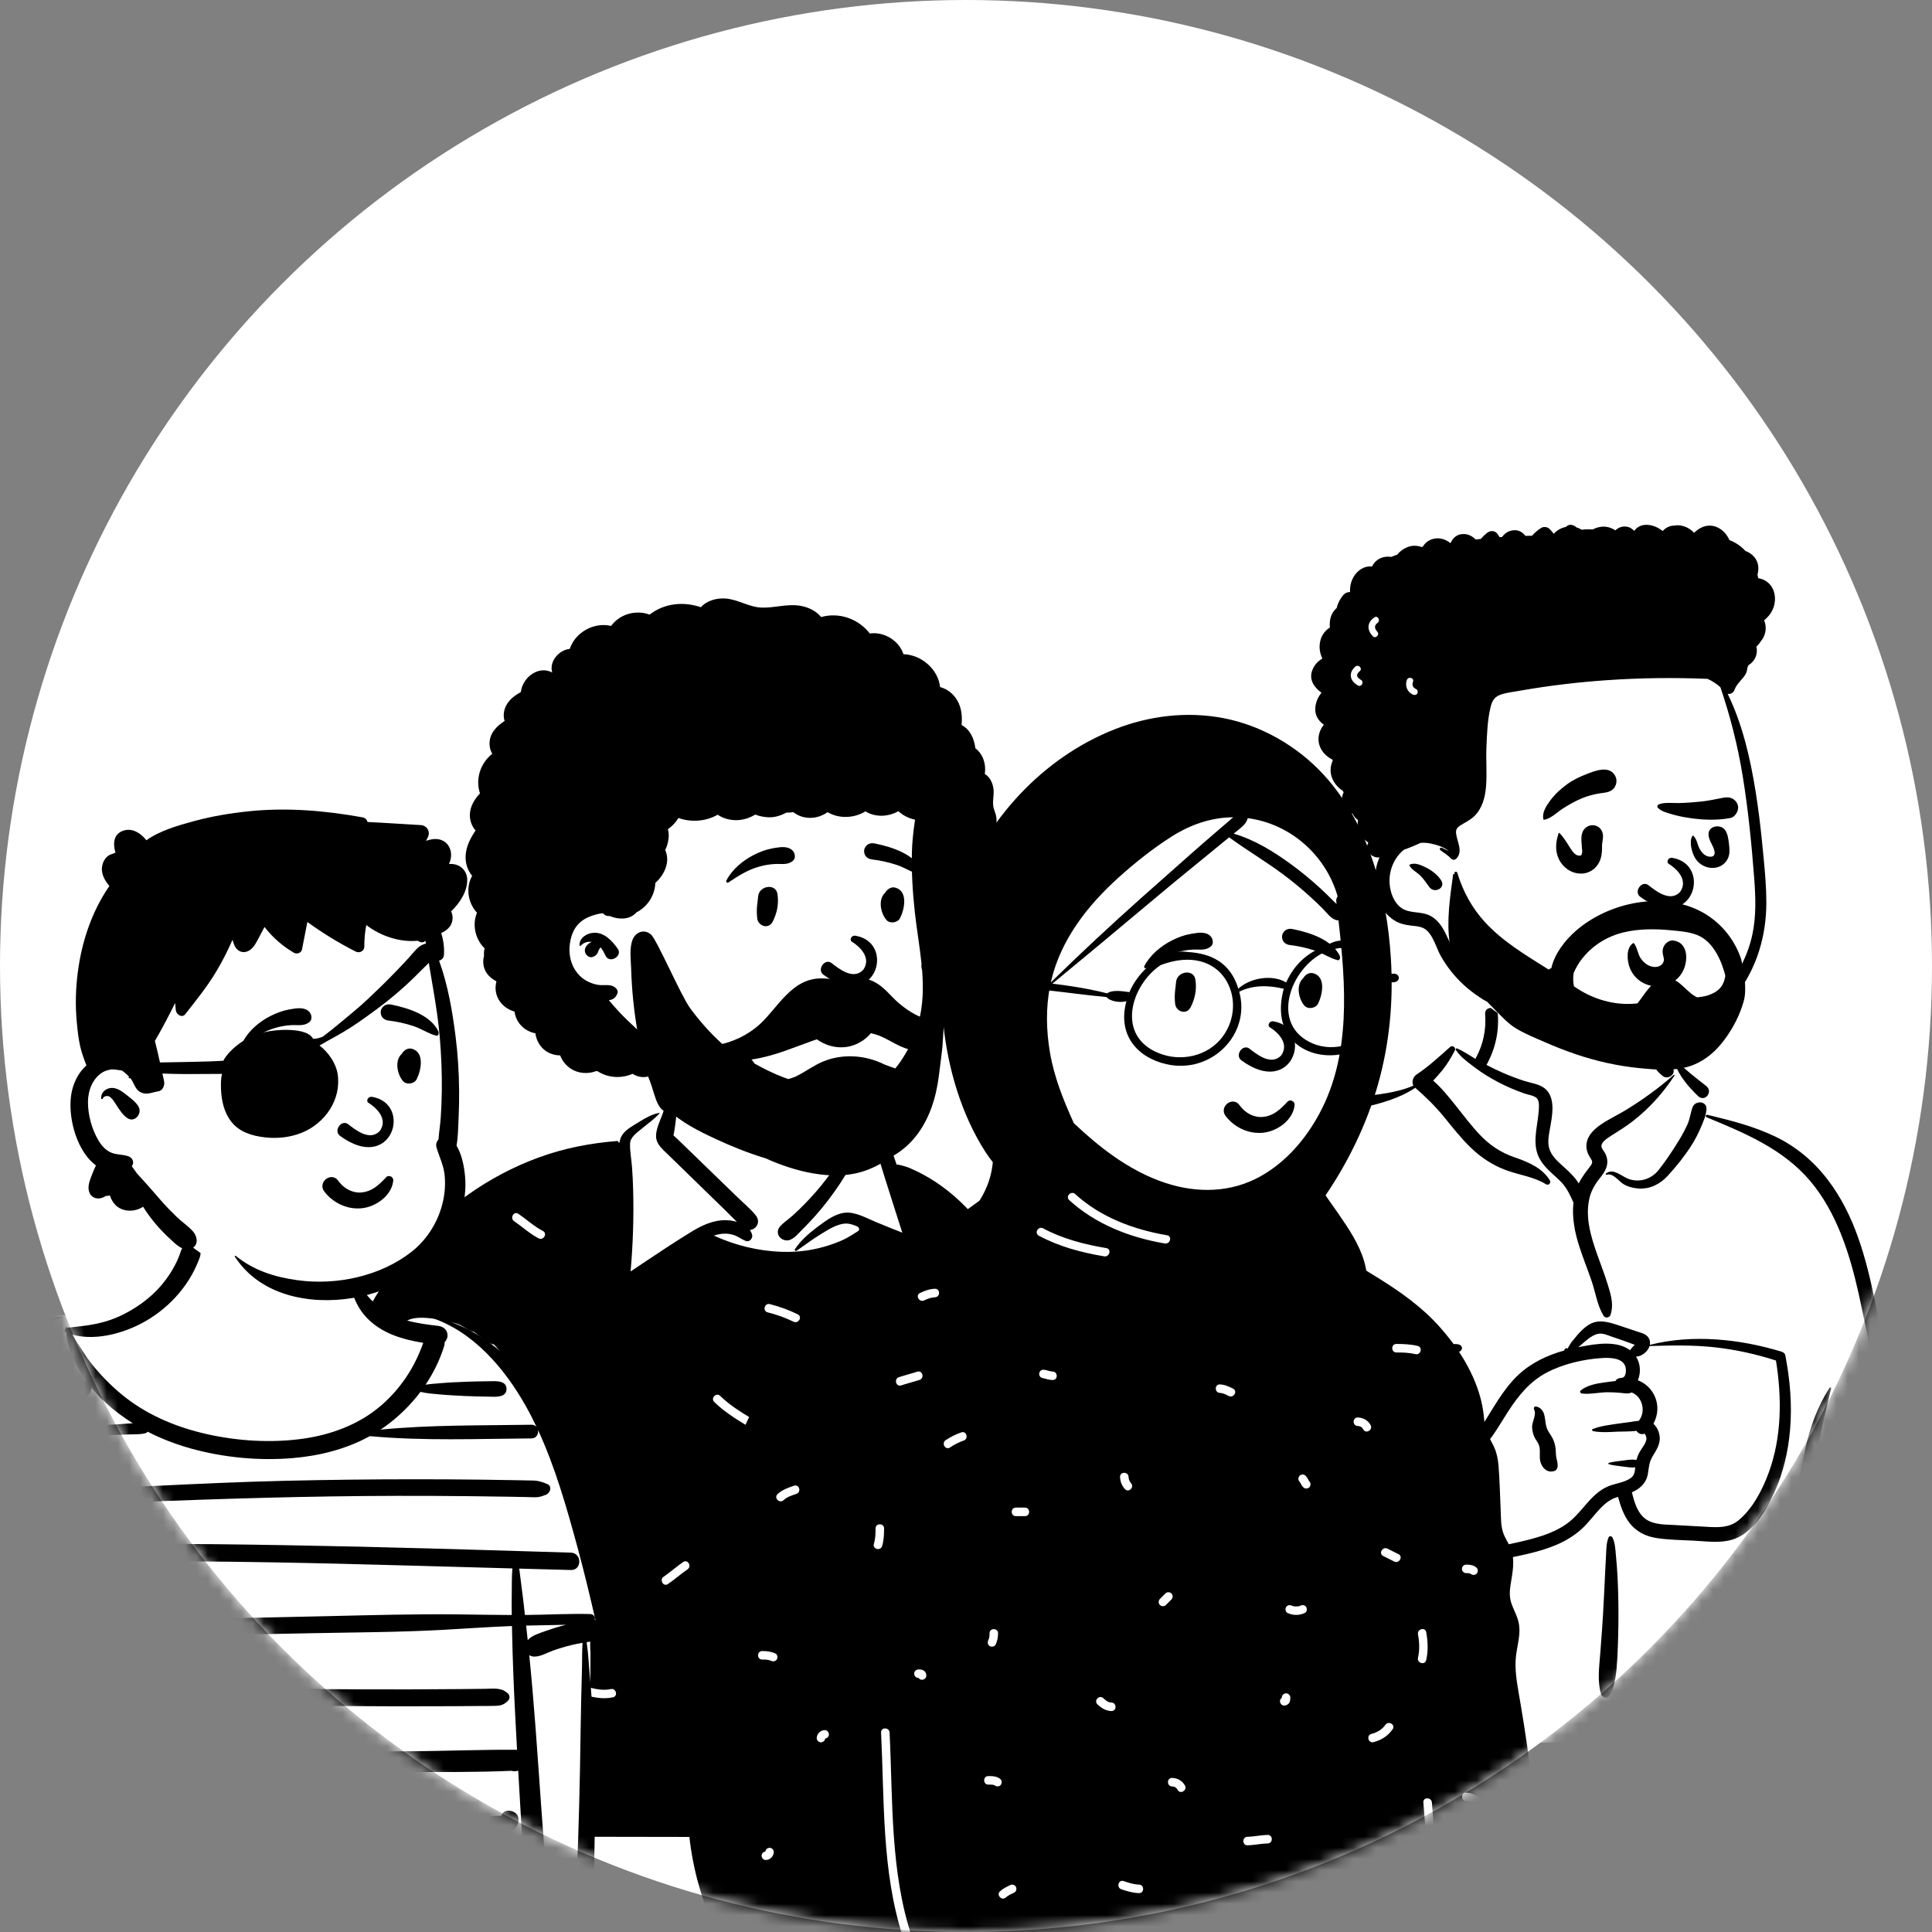 <?xml version="1.0" encoding="utf-8"?>
<svg width="172" height="172" viewBox="0 0 172 172" fill="none" xmlns="http://www.w3.org/2000/svg">
<rect x="0" y="0" width="172" height="172" fill="#808080" stroke="none"/>
<circle cx="86" cy="86" r="86" fill="#fff"/>
<mask id="mask0" mask-type="alpha" maskUnits="userSpaceOnUse" x="0" y="0" width="172" height="172">
<circle cx="86" cy="86" r="86" fill="#fff"/>
</mask>
<g mask="url(#mask0)">
<path fill-rule="evenodd" clip-rule="evenodd" d="M32.432 163.171C38.231 163.333 43.709 163.512 49.497 163.171C58.759 162.598 85.94 163.631 91.914 163.171C92.365 163.136 93.916 163.631 93.948 163.171C94.211 159.968 94.381 127.562 93.601 125.332C92.82 123.102 88.969 112.383 84.061 107.385C82.693 106.035 80.61 105.512 79.46 103.952C78.468 102.25 78.545 101.251 77.566 100.356C77.141 99.968 76.138 99.81 75.394 99.271C74.644 98.526 75.354 96.887 75.046 95.85C74.413 93.261 72.078 91.6 69.527 91.209C65.981 90.36 62.237 91.163 60.539 93.949C59.907 94.986 60.243 96.247 59.466 97.909C59.521 99.165 58.055 99.469 57.179 99.966L55.439 101.726C50.079 104.743 43.773 106.372 39.076 110.426C35.083 114.478 31.111 119.162 29.339 124.645C28.972 126.139 28.853 127.683 28.701 129.21C28.267 133.671 27.058 138.001 26.018 142.347C24.833 147.822 23.727 153.634 25.326 159.161C25.786 160.331 31.383 163.116 32.432 163.171Z" fill="white"/>
<path fill-rule="evenodd" clip-rule="evenodd" d="M60.232 94.395C60.278 94.244 60.478 94.286 60.493 94.43C60.644 95.859 60.455 97.352 60.273 98.772C60.186 99.457 60.135 100.169 60.003 100.844C59.986 100.917 59.97 100.989 59.954 101.062C59.998 101.139 60.127 101.226 60.188 101.286L60.456 101.546L60.992 102.065C62.04 103.081 63.088 104.097 64.137 105.113L65.676 106.605C66.203 107.117 66.803 107.606 67.266 108.177C67.517 108.487 67.574 108.866 67.326 109.198C67.204 109.362 66.985 109.481 66.762 109.506C66.849 109.627 66.916 109.765 66.959 109.917C67.046 110.228 66.732 110.61 66.397 110.48C66.018 110.334 65.704 110.073 65.318 109.947C64.927 109.821 64.503 109.796 64.099 109.864C63.913 109.895 63.731 109.942 63.554 110.001C65.449 110.873 67.5 111.374 69.591 111.446C70.017 111.461 70.442 111.455 70.866 111.427C71.578 111.38 72.285 111.272 72.98 111.098C73.527 110.96 74.068 110.788 74.592 110.579C74.85 110.477 75.105 110.364 75.351 110.237L75.373 110.224C75.428 110.189 76.457 109.605 76.475 109.517C76.493 109.43 76.493 109.399 76.46 109.323C76.426 109.246 76.333 109.194 76.333 109.194C76.015 109.058 75.686 108.931 75.339 108.929C74.539 108.924 73.667 109.516 73.006 109.918C72.28 110.361 71.612 110.878 70.913 111.357C70.897 111.369 70.879 111.373 70.862 111.373C70.788 111.373 70.72 111.282 70.767 111.211C71.268 110.474 71.944 109.859 72.651 109.323L72.936 109.109C73.584 108.626 74.342 108.091 75.129 107.974C76.094 107.832 77.102 108.434 77.963 108.786L79.488 109.41C79.76 109.521 80.055 109.616 80.329 109.742L79.69 107.742C79.371 106.742 79.052 105.742 78.737 104.74L78.676 104.544C78.362 103.528 78.073 102.471 77.55 101.543C77.425 101.32 77.282 101.111 77.141 100.899C76.994 100.681 76.939 100.439 76.755 100.244C76.389 99.856 75.865 99.629 75.365 99.48C75.243 99.444 75.279 99.283 75.394 99.271C75.907 99.217 76.396 99.337 76.86 99.553L77.053 99.645C77.491 99.853 77.919 100.046 78.244 100.418C78.987 101.269 79.372 102.34 79.727 103.397L79.821 103.681C79.954 103.638 80.854 103.912 80.967 103.978C84.344 105.406 86.944 108.064 88.846 111.179C90.929 114.593 92.064 118.493 93.001 122.353C93.29 123.545 93.566 124.74 93.832 125.937C92.648 126.393 91.391 126.631 90.283 127.272C89.861 127.517 90.243 128.172 90.666 127.927C91.703 127.326 92.885 127.104 93.995 126.682C94.597 129.455 95.133 132.242 95.581 135.042C96.959 143.633 97.83 152.364 97.775 161.073C97.774 161.266 97.717 161.481 97.612 161.665C97.674 161.635 97.722 161.599 97.749 161.556C98.099 161.007 98.975 161.516 98.623 162.067L98.572 162.147C98.308 162.554 98.062 162.865 97.599 163.094C97.132 163.325 96.626 163.364 96.111 163.378C94.36 163.424 92.607 163.454 90.854 163.475C90.614 161.6 90.516 159.706 90.185 157.841C90.1 157.362 89.37 157.565 89.454 158.043C89.774 159.843 89.877 161.671 90.1 163.484C86.352 163.525 82.603 163.525 78.858 163.536C73.783 163.551 68.709 163.54 63.634 163.537L61.459 163.537C55.597 163.537 49.735 163.518 43.872 163.479L42.478 163.469C41.923 160.198 41.546 156.9 41.539 153.576C41.538 153.088 40.78 153.088 40.781 153.576C40.788 156.896 41.162 160.195 41.711 163.465C40.323 163.459 38.936 163.464 37.548 163.513L36.841 163.538C35.428 163.587 34.011 163.616 32.6 163.504C31.034 163.378 29.449 163.09 28.045 162.352C27.412 162.018 26.855 161.593 26.379 161.092C26.863 160.811 27.354 160.541 27.823 160.234C28.229 159.968 27.85 159.311 27.44 159.579C26.935 159.91 26.404 160.198 25.884 160.504C25.508 160.001 25.199 159.443 24.964 158.841C24.594 157.891 24.451 156.869 24.326 155.862C24.18 154.677 24.119 153.482 24.119 152.289C24.119 149.778 24.383 147.275 24.752 144.794C25.104 142.418 25.57 140.061 26.062 137.711L26.13 137.391C26.616 135.081 27.079 132.765 27.636 130.471C28.151 128.35 28.746 126.239 29.455 124.169C30.086 124.559 30.747 124.901 31.368 125.307C31.777 125.575 32.157 124.919 31.75 124.653C31.087 124.219 30.38 123.858 29.711 123.434C30.504 121.217 31.435 119.052 32.551 116.979C34.786 112.826 37.798 109.111 41.655 106.369C43.586 104.997 45.705 103.874 47.929 103.058C50.198 102.224 52.548 101.767 54.952 101.58C55.021 101.574 55.059 101.638 55.056 101.697L55.055 101.708L55.15 101.723C55.185 101.485 55.257 101.255 55.394 101.044C55.707 100.562 56.3 100.253 56.773 99.958L56.886 99.888C57.449 99.538 58.043 99.194 58.699 99.072C58.721 99.068 58.736 99.092 58.72 99.11C58.288 99.605 57.736 99.984 57.229 100.403L57.113 100.5C56.693 100.846 56.108 101.238 56.092 101.816C56.074 102.496 56.214 103.204 56.264 103.882C56.314 104.558 56.349 105.234 56.367 105.912C56.432 108.343 56.354 110.774 56.139 113.194L57.09 112.558C58.569 111.567 60.054 110.579 61.569 109.651C62.486 109.089 63.516 108.609 64.615 108.631C64.923 108.636 65.27 108.681 65.604 108.776C65.245 108.435 64.901 108.074 64.55 107.732C63.971 107.168 63.392 106.604 62.814 106.041L61.145 104.415L59.476 102.79C58.959 102.285 58.353 101.819 58.408 101.024C58.452 100.389 58.775 99.757 58.996 99.145C59.027 99.057 59.056 98.97 59.082 98.883C59.527 97.403 59.78 95.87 60.232 94.395ZM81.796 157.892C81.451 157.547 80.915 158.083 81.26 158.428L81.443 158.61C81.748 158.914 82.05 159.228 82.261 159.604L82.292 159.661C82.52 160.093 83.174 159.71 82.946 159.279C82.665 158.745 82.218 158.314 81.796 157.892ZM67.009 157.795C65.91 157.585 64.851 157.585 63.753 157.795C63.274 157.886 63.477 158.617 63.954 158.526C64.915 158.342 65.847 158.342 66.808 158.526C67.284 158.617 67.488 157.886 67.009 157.795ZM52.171 150.155C51.699 150.035 51.497 150.766 51.97 150.886L52.203 150.944C52.995 151.14 53.749 151.286 54.572 151.104C55.041 151 54.851 150.287 54.389 150.369L54.37 150.373C53.609 150.541 52.908 150.341 52.171 150.155ZM78.523 145.231C78.173 144.891 77.637 145.427 77.987 145.767C78.424 146.193 78.94 146.516 79.564 146.533C80.045 146.547 80.051 145.811 79.586 145.776L79.564 145.775C79.146 145.764 78.812 145.513 78.523 145.231ZM33.932 143.207C34.369 142.989 33.985 142.335 33.55 142.553L30.932 143.862V143.862C30.495 144.081 30.879 144.735 31.314 144.517L33.932 143.207V143.207ZM85.674 143.374C85.186 143.36 85.187 144.118 85.674 144.132C86.132 144.145 86.602 144.319 87.01 144.517C87.447 144.729 87.832 144.076 87.393 143.862C86.859 143.603 86.273 143.391 85.674 143.374ZM61.208 139.715C61.609 139.442 61.23 138.785 60.825 139.06C60.273 139.435 59.773 139.879 59.229 140.266L59.08 140.37C58.679 140.642 59.057 141.299 59.462 141.024C60.065 140.615 60.605 140.124 61.208 139.715ZM89.384 134.206C88.896 134.206 88.895 134.964 89.384 134.964L89.476 134.963C89.879 134.961 90.303 134.95 90.677 135.111L90.72 135.13C91.159 135.337 91.544 134.684 91.102 134.476C90.554 134.217 89.98 134.206 89.384 134.206ZM47.307 133.664L47.37 133.64C47.826 133.477 47.63 132.744 47.169 132.91C46.475 133.159 45.935 133.63 45.333 134.039C44.932 134.312 45.311 134.969 45.715 134.694C46.234 134.341 46.717 133.895 47.307 133.664V133.664ZM75.725 131.693L75.828 131.638C76.261 131.414 75.879 130.76 75.445 130.983C75.102 131.16 74.794 131.396 74.456 131.583L74.354 131.638C73.921 131.861 74.303 132.516 74.737 132.293C75.081 132.116 75.388 131.88 75.725 131.693V131.693ZM64.2 124.351L64.121 124.276C63.773 123.934 63.237 124.47 63.586 124.812C64.458 125.665 65.488 126.313 66.528 126.94L66.717 127.054C67.136 127.305 67.518 126.65 67.1 126.399L66.822 126.232C65.898 125.675 64.984 125.099 64.2 124.351V124.351ZM43.233 123.643C43.526 123.262 42.888 122.888 42.589 123.248L42.578 123.261C42.273 123.658 41.91 124.018 41.531 124.346L41.459 124.407C41.233 124.599 40.822 125.011 40.505 125.038C40.023 125.079 40.019 125.837 40.505 125.796C40.996 125.754 41.418 125.408 41.789 125.112C42.329 124.682 42.812 124.19 43.233 123.643ZM83.542 120.882C83.894 120.551 83.374 120.025 83.018 120.335L83.006 120.346C82.348 120.965 81.402 121.131 80.555 121.34C80.082 121.458 80.282 122.189 80.756 122.071L81.142 121.976C82.007 121.76 82.876 121.508 83.542 120.882ZM68.536 116.101C68.063 115.981 67.862 116.712 68.335 116.832C69.138 117.037 69.899 117.301 70.644 117.667C71.08 117.882 71.465 117.228 71.027 117.013C70.225 116.618 69.401 116.321 68.536 116.101ZM76.276 100.124C76.265 100.089 76.301 100.051 76.336 100.063C77.186 100.38 76.734 101.494 76.47 102.161L76.422 102.283C76.008 103.352 75.429 104.392 74.799 105.349C74.138 106.35 73.406 107.309 72.612 108.209C72.267 108.6 71.91 108.979 71.541 109.348L71.402 109.485C71.029 109.852 70.548 110.496 69.969 110.425C69.346 110.35 68.999 109.684 69.453 109.178C69.774 108.82 70.219 108.535 70.578 108.209C70.934 107.887 71.279 107.554 71.615 107.212C72.303 106.51 72.955 105.768 73.55 104.987C74.126 104.231 74.678 103.454 75.179 102.647L75.279 102.485C75.66 101.856 76.541 100.933 76.276 100.124ZM46.152 108.063C45.748 107.787 45.368 108.443 45.769 108.717C46.506 109.221 47.154 109.831 47.951 110.245C48.378 110.467 48.758 109.831 48.349 109.599L48.334 109.591C47.537 109.177 46.888 108.566 46.152 108.063Z" fill="black"/>
<path fill-rule="evenodd" clip-rule="evenodd" d="M63.081 60.351C77.436 59.645 83.913 69.755 84.332 74.272C84.623 77.406 82.772 81.02 82.772 83.821C82.772 85.251 84.522 88.32 83.707 90.404C81.894 95.043 78.054 100.191 73.162 100.191C68.269 100.191 61.901 101.545 56.495 93.801C55.988 93.074 49.572 88.945 48.949 85.021C47.397 75.247 52.838 60.855 63.081 60.351Z" fill="white"/>
<path fill-rule="evenodd" clip-rule="evenodd" d="M62.403 54.058C62.916 53.471 63.783 53.236 64.553 53.281C65.671 53.348 66.644 54.038 67.757 54.089C68.924 54.143 70.05 53.739 71.219 53.926C71.936 54.042 72.647 54.375 73.106 54.935C74.697 54.48 76.424 55.083 77.438 56.401C78.688 56.207 80.048 57.035 80.431 58.24C82.019 58.291 83.518 59.568 83.695 61.167C84.33 61.334 84.881 61.772 85.219 62.351C85.612 63.022 85.677 63.791 85.606 64.547C86.354 64.929 86.733 65.75 86.833 66.617C87.516 67.127 87.812 68.043 87.673 68.908C88.196 69.203 88.466 69.889 88.463 70.501C88.46 71.072 88.308 71.578 88.522 72.13C88.711 72.621 88.779 73.03 88.675 73.544L88.665 73.594C88.646 73.678 88.63 73.759 88.617 73.838C88.758 73.962 88.878 74.118 88.967 74.299C89.295 74.96 89.246 75.714 88.996 76.385C89.106 76.812 89.092 77.263 88.93 77.674C89.233 78.11 89.392 78.645 89.345 79.2C89.293 79.822 89.009 80.379 88.579 80.79C88.694 81.639 88.348 82.557 87.724 83.154C87.813 83.663 87.737 84.195 87.459 84.677C87.26 85.021 86.994 85.277 86.686 85.455C86.696 85.739 86.658 86.028 86.563 86.319C86.432 86.722 86.211 87.094 85.919 87.393C86.093 88.507 85.426 89.743 84.253 90.056C84.154 90.082 84.06 90.094 83.97 90.096C83.853 91.167 83.599 92.224 83.205 93.227C82.203 95.782 80.38 98.017 78.004 99.41C76.829 100.099 75.509 100.571 74.161 100.768C73.191 100.91 72.258 100.875 71.285 100.778C70.063 100.656 68.836 100.473 67.648 100.159L67.457 100.108C66.965 99.976 66.446 99.824 66.019 99.558C65.542 99.261 65.294 98.802 65.184 98.262C65.123 97.961 65.313 97.638 65.642 97.632L65.663 97.632C65.735 97.633 65.806 97.631 65.879 97.626L65.933 97.622H65.936C65.939 97.621 65.942 97.621 65.945 97.621C65.977 97.617 66.009 97.607 66.04 97.603C66.402 97.542 66.718 97.602 67.058 97.715L67.101 97.73C67.673 97.927 68.24 98.109 68.831 98.245C69.442 98.384 70.06 98.495 70.681 98.582L70.742 98.59L70.761 98.593L70.77 98.594V98.594C70.772 98.594 70.774 98.594 70.776 98.594L70.959 98.617V98.617C71.103 98.634 71.247 98.65 71.391 98.665C71.656 98.691 71.921 98.712 72.186 98.727C76.764 98.985 80.608 95.38 81.768 91.058C82.188 89.493 82.216 87.933 82.092 86.372C82.052 86.258 82.028 86.132 82.029 85.993C82.029 85.921 82.033 85.85 82.038 85.778C81.884 84.268 81.615 82.757 81.448 81.241C81.252 79.47 81.143 77.689 81.183 75.907C81.203 75.027 81.296 74.155 81.419 73.284L81.464 72.971V72.971C80.907 72.862 80.39 72.598 79.978 72.216C79.085 72.732 77.928 72.778 77.045 72.233C76.057 72.853 74.675 72.909 73.68 72.303C73.078 72.733 72.32 72.918 71.575 72.755C71.24 72.681 70.908 72.523 70.623 72.303C70.419 72.339 70.213 72.353 70.008 72.342L69.965 72.366V72.366C69.493 72.615 68.969 72.779 68.43 72.761C68.032 72.747 67.621 72.669 67.24 72.52C66.834 72.765 66.389 72.933 65.913 72.993C65.218 73.08 64.469 72.927 63.891 72.532C62.835 73.134 61.535 73.227 60.396 72.822C60.162 73.218 59.839 73.559 59.461 73.822C59.529 74.065 59.55 74.323 59.527 74.572C59.489 74.982 59.386 75.349 59.218 75.679C59.395 76.048 59.448 76.5 59.349 76.954C59.208 77.601 58.831 78.165 58.344 78.603C58.301 79.637 57.734 80.606 56.813 81.144C56.766 81.171 56.719 81.193 56.673 81.213C56.633 81.269 56.584 81.318 56.528 81.359C55.942 81.901 55.014 81.858 54.279 81.552C54.265 81.552 54.251 81.554 54.237 81.554C53.974 81.561 53.795 81.458 53.689 81.308C53.582 81.313 53.476 81.325 53.369 81.344C52.979 81.417 52.551 81.558 52.197 81.74C51.281 82.211 50.856 83.045 50.73 84.047C50.591 85.141 50.906 86.255 51.752 86.995C52.163 87.355 52.688 87.581 53.222 87.675C53.812 87.78 54.443 87.522 54.879 88.029C54.966 88.129 55.026 88.269 54.978 88.405C54.83 88.827 54.587 88.989 54.206 89.048C54.757 89.701 55.321 90.332 55.946 90.918C56.622 91.554 57.321 92.17 57.931 92.871C58.576 93.613 59.158 94.399 59.563 95.299C59.794 95.817 59.98 96.35 60.179 96.88L60.215 96.972C60.438 97.535 60.735 98.077 60.392 98.665C60.255 98.896 59.947 99.119 59.662 99.082C58.862 98.98 58.594 98.439 58.348 97.734C58.162 97.202 58.02 96.654 57.82 96.126C57.783 96.029 57.742 95.932 57.7 95.836C57.238 95.965 56.731 95.862 56.319 95.599C55.879 95.794 55.392 95.892 54.921 95.883C54.29 95.872 53.714 95.697 53.219 95.381C53.18 95.371 53.14 95.361 53.101 95.349C52.348 95.638 51.466 95.586 50.784 95.119C50.342 94.816 50.04 94.412 49.869 93.961C49.298 93.95 48.733 93.748 48.325 93.343C47.949 92.971 47.73 92.492 47.665 91.993C47.173 91.896 46.713 91.658 46.352 91.258C46.05 90.924 45.867 90.499 45.805 90.057C45.207 89.886 44.668 89.495 44.373 88.95C44.099 88.443 44.059 87.893 44.193 87.393L44.158 87.343V87.343C43.542 87.02 43.072 86.492 43.024 85.737C43.01 85.523 43.033 85.308 43.092 85.105C43.071 84.877 43.084 84.65 43.144 84.43C42.315 83.624 42.015 82.329 42.465 81.258C41.655 80.387 41.441 79.008 42.035 77.974C41.627 77.481 41.418 76.853 41.453 76.182C41.497 75.344 41.88 74.613 42.34 73.936C41.998 73.558 41.817 73.033 41.83 72.525C41.849 71.789 42.24 71.155 42.73 70.63C42.303 69.334 42.78 67.928 43.828 67.107C43.616 66.758 43.538 66.325 43.607 65.886C43.728 65.12 44.303 64.597 44.923 64.184C44.793 63.762 44.827 63.306 45.034 62.869C45.309 62.287 45.829 61.917 46.372 61.605C46.512 60.312 47.956 59.208 49.166 59.875C48.866 58.914 49.73 57.875 50.725 57.766C51.212 56.289 52.891 55.359 54.4 55.726C55.172 54.67 56.609 54.264 57.829 54.717C59.17 53.689 60.834 53.536 62.403 54.058ZM52.851 83.041C53.793 82.99 54.499 83.76 54.996 84.463C55.462 85.124 54.266 85.821 53.918 85.094C53.793 84.834 53.651 84.559 53.461 84.332C53.428 84.377 53.4 84.423 53.372 84.471L53.344 84.518C53.323 84.553 53.301 84.59 53.283 84.626C53.285 84.633 53.257 84.72 53.256 84.724C53.178 84.96 53.009 85.112 52.778 85.193C52.479 85.297 52.197 85.073 52.101 84.809C51.949 84.389 52.303 84.022 52.672 83.855C52.31 83.796 51.954 83.92 51.692 84.198C51.656 84.237 51.596 84.206 51.594 84.157C51.563 83.497 52.254 83.074 52.851 83.041Z" fill="black"/>
<path fill-rule="evenodd" clip-rule="evenodd" d="M73.518 92.967C72.881 92.707 72.313 92.273 71.898 91.72C71.753 91.527 71.716 91.324 71.746 91.138C71.78 90.929 71.904 90.74 72.073 90.613C72.242 90.485 72.453 90.422 72.658 90.454C72.835 90.482 73.012 90.58 73.152 90.781L73.181 90.822C73.428 91.156 73.75 91.43 74.117 91.607C74.47 91.777 74.865 91.857 75.274 91.81C76.053 91.722 76.59 91.301 77.16 90.729C77.231 90.657 77.302 90.582 77.373 90.506C77.418 90.438 77.48 90.394 77.549 90.371C77.626 90.345 77.713 90.346 77.793 90.374C77.87 90.401 77.938 90.452 77.984 90.519C78.028 90.584 78.053 90.663 78.045 90.754C77.993 91.347 77.683 91.876 77.242 92.292C76.754 92.754 76.105 93.073 75.495 93.185C74.823 93.308 74.138 93.22 73.518 92.967V92.967ZM75.812 83.818C76.528 84.253 77.617 85.267 76.848 86.345C75.942 87.296 74.638 86.206 73.996 85.713C73.4 85.331 72.731 86.314 73.283 86.76C77.926 90.198 79.811 83.932 76.174 83.307C75.774 83.238 75.625 83.684 75.812 83.818ZM67.492 79.818C67.571 78.837 69.065 78.614 69.214 79.585C69.347 80.455 69.19 81.254 68.799 82.037C68.424 82.785 67.484 82.436 67.413 81.755C67.317 80.841 67.443 80.428 67.492 79.818ZM78.863 79.384C79.071 79.111 79.372 78.925 79.732 79.03C80.857 79.359 80.526 80.957 80.13 81.736C79.916 82.158 79.221 82.265 78.907 81.893C78.396 81.287 78.151 80.075 78.801 79.477C78.819 79.446 78.839 79.415 78.863 79.384ZM68.782 75.525L68.96 75.493C69.51 75.398 70.194 75.307 70.583 75.749C70.79 75.984 70.861 76.42 70.583 76.644C70.095 77.04 69.556 76.886 68.971 76.92C68.489 76.948 68.026 77.027 67.562 77.16C66.544 77.451 65.714 77.983 64.844 78.566C64.73 78.643 64.614 78.497 64.668 78.39C65.17 77.406 66.143 76.598 67.118 76.106C67.638 75.843 68.207 75.625 68.782 75.525ZM77.837 75.084L77.973 75.112C79.454 75.421 81.378 76.04 82.079 77.495C82.106 77.701 82.078 77.745 82.055 77.774L82.047 77.784C82.028 77.808 82.013 77.842 81.924 77.87C81.899 77.864 81.874 77.858 81.849 77.851C81.527 77.767 81.273 77.651 81.027 77.531L80.76 77.399C80.45 77.247 80.138 77.101 79.806 76.993C79.1 76.762 78.373 76.6 77.635 76.513C77.475 76.494 77.321 76.44 77.199 76.347C77.084 76.26 76.996 76.138 76.955 75.976C76.903 75.767 76.918 75.608 77.031 75.419C77.115 75.278 77.236 75.18 77.374 75.123C77.516 75.066 77.677 75.052 77.837 75.084Z" fill="black"/>
<path fill-rule="evenodd" clip-rule="evenodd" d="M79.727 95.126C79.396 95.018 79.071 94.892 78.745 94.771C77.078 93.933 75.063 93.781 73.314 94.487C72.456 94.833 71.655 95.455 70.794 95.863C70.589 95.94 70.383 96.009 70.174 96.067C70.047 96.023 69.919 95.975 69.792 95.928C68.878 95.583 68.019 95.158 67.184 94.691C67.096 94.566 67.003 94.444 66.904 94.327C67.508 94.241 68.099 94.099 68.634 93.951C70.276 93.501 71.823 92.768 73.46 92.298C74.984 91.859 76.637 91.62 78.168 92.165C78.894 92.423 79.533 92.876 80.24 93.181C80.606 93.338 81.044 93.493 81.471 93.516C81.195 94.176 80.847 94.793 80.371 95.306C80.153 95.26 79.937 95.195 79.727 95.126ZM83.28 89.954C83.134 90.076 82.53 90.468 82.334 90.702C82.284 90.683 82.234 90.663 82.183 90.642C82.097 90.537 81.971 90.49 81.841 90.493C80.939 90.073 80.135 89.48 79.418 88.736C78.909 88.208 78.387 87.656 77.706 87.35C76.904 86.988 76.115 87.155 75.272 87.21C74.375 87.269 73.49 87.014 72.594 87.137C71.939 87.227 71.325 87.504 70.794 87.895C69.712 88.694 68.966 89.816 68.051 90.783C67.013 91.88 65.736 92.582 64.317 92.94C64.299 92.928 64.281 92.917 64.263 92.906C63.217 91.959 62.272 90.889 61.436 89.75C60.619 88.636 58.467 83.625 57.947 83.186C57.731 83.003 57.494 82.924 57.267 82.931C56.857 82.94 56.479 83.226 56.309 83.675C56.021 84.438 56.165 85.425 56.188 86.224C56.216 87.202 56.281 88.179 56.383 89.152C56.484 90.114 56.619 91.072 56.786 92.025C56.871 92.506 56.965 92.986 57.068 93.465C57.1 93.615 57.141 93.75 57.19 93.875C57.24 94.111 57.294 94.346 57.352 94.579C57.729 96.105 58.324 97.633 59.459 98.76C60.641 99.934 62.247 100.713 63.739 101.411C65.159 102.075 66.648 102.665 68.176 103.128C69.503 103.729 70.923 104.205 72.35 104.455C73.92 104.731 75.571 104.748 77.087 104.202C77.832 103.934 78.537 103.56 79.176 103.093C80.082 102.623 80.898 101.975 81.566 101.119C82.761 99.584 83.332 97.721 83.582 95.8C83.646 95.309 83.886 93.425 83.905 93.131C83.966 92.184 84.027 91.237 84.088 90.289C84.117 89.842 83.569 89.714 83.28 89.954Z" fill="black"/>
<path fill-rule="evenodd" clip-rule="evenodd" d="M133.321 89.373C135.659 87.592 141.528 86.791 144.023 88.506C146.488 90.228 146.756 93.012 147.905 95.574C148.988 95.063 150.778 95.795 151.092 96.801C151.482 97.275 151.499 98.608 151.768 99.246C163.459 101.107 165.233 110.225 166.641 120.577C168.502 131.081 172.728 141.562 170.894 152.371C171.133 152.717 171.321 153.054 171.495 153.453C171.913 154.164 171.375 155.17 170.533 155.131C169.443 155.035 168.363 154.904 167.268 154.864C164.232 154.758 161.193 154.771 158.155 154.809L157.741 154.815C142.433 155.005 127.126 155.381 111.818 155.481C111.262 155.481 110.991 154.983 111.065 154.492C111.214 153.502 111.353 152.512 111.497 151.522C107.876 152.479 104.027 152.719 100.416 151.622C100.164 151.365 101.005 151.505 101.138 151.465C97.816 149.194 98.808 144.409 99.102 140.962C100.933 129.152 101.578 116.085 108.649 106.008C111.709 101.895 116.194 98.639 121.348 97.906L121.491 97.886C122.998 97.686 124.677 97.621 125.995 96.801C127.477 95.617 128.108 93.43 129.667 93.41C130.182 93.403 130.883 94.055 131.636 94.497C131.692 93.524 132.217 92.703 132.332 91.948L132.342 91.884C132.462 91.004 132.297 90.213 133.321 89.373ZM158.446 120.889C155.16 118.606 146.673 119.753 146.479 119.881C146.051 120.162 145.867 120.187 145.635 120.553C145.407 120.583 145.179 120.614 144.951 120.647C144.493 120.796 144.832 121.359 145.361 121.158C145.043 122.53 145.978 123.505 146.351 124.861C146.472 125.301 146.355 126.093 146.351 126.542C146.387 127.116 147.021 127.793 146.915 128.369C146.539 130.414 144.502 132.409 145.361 134.393C145.93 135.513 147.642 136.085 148.78 136.465C151.138 137.371 155.247 136.431 156.617 134.393C157.348 133.306 158.195 130.563 158.63 129.712L158.727 128.363C158.965 125.008 159.177 121.397 158.446 120.889Z" fill="white"/>
<path fill-rule="evenodd" clip-rule="evenodd" d="M129.096 93.212C129.323 93.011 129.658 93.264 129.514 93.535C129.19 94.145 128.858 94.723 128.423 95.263C128.16 95.59 127.877 95.899 127.591 96.205C128.326 96.84 128.955 97.629 129.55 98.368C130.31 99.314 131.029 100.3 131.883 101.165C132.725 102.018 133.656 102.615 134.781 103.013L135.008 103.092C136.139 103.489 137.347 104.025 137.985 105.096C138.11 105.307 137.857 105.568 137.645 105.436C136.537 104.75 135.236 104.612 134.031 104.159C132.866 103.721 131.851 103.048 130.954 102.188C130.059 101.329 129.307 100.352 128.523 99.396C127.747 98.451 126.913 97.643 125.995 96.843C124.58 97.796 122.964 98.21 121.321 98.617L121.142 98.662C119.497 99.069 117.861 99.542 116.318 100.252C114.957 100.877 113.619 101.624 112.511 102.642C111.334 103.722 110.419 105.101 109.581 106.45C107.706 109.469 106.388 112.775 105.228 116.122C104.021 119.603 103.012 123.154 102.197 126.747C101.782 128.574 101.446 130.415 101.169 132.268C101.036 133.161 100.918 134.056 100.814 134.952C100.703 135.91 100.677 136.895 100.384 137.815C100.258 138.21 99.961 138.373 99.663 138.359L99.603 139.115C99.523 140.123 99.448 141.131 99.423 142.146C99.381 143.832 99.4 145.513 99.521 147.196L99.538 147.425C99.634 148.654 99.847 150.033 100.77 150.933C101.726 151.864 103.196 152.157 104.484 152.174C107.485 152.213 110.374 150.794 113.03 149.55C115.765 148.268 118.425 146.846 121.021 145.303C122.344 144.517 123.652 143.705 124.943 142.87C125.577 142.459 126.206 142.042 126.83 141.619C127.188 141.376 127.527 141.11 127.891 140.894C127.713 140.728 127.633 140.467 127.783 140.239C126.73 139.325 126.292 137.693 126.24 136.374C126.199 135.308 126.356 134.246 126.48 133.19C126.542 132.658 126.619 132.127 126.699 131.597C126.731 131.388 126.755 131.164 126.792 130.943C123.949 132.506 121.027 133.897 118.028 135.134C116.49 135.767 114.933 136.337 113.354 136.859L113.034 136.965C111.539 137.454 110.007 137.917 108.461 138.197C108.378 138.212 108.311 138.09 108.399 138.051C109.906 137.386 111.465 136.825 112.995 136.212L113.246 136.11V136.11C113.217 136.108 113.187 136.104 113.156 136.097C112.259 135.88 111.369 135.546 110.489 135.265C109.673 135.004 108.755 134.841 107.992 134.447C107.933 134.417 107.966 134.335 108.023 134.331C108.881 134.272 109.812 134.522 110.654 134.669L110.97 134.724C111.499 134.818 112.04 134.918 112.567 135.049C112.586 134.872 112.684 134.695 112.825 134.591C114.368 133.448 114.211 131.138 114.376 129.435L114.499 128.171C114.714 125.958 114.942 123.746 115.288 121.549C115.306 121.432 115.488 121.466 115.488 121.576C115.506 124.299 115.301 127.009 115.198 129.727L115.182 130.173C115.125 131.85 115.08 133.592 114.025 134.882C114.172 134.796 114.372 134.796 114.491 134.938C114.638 135.113 114.723 135.31 114.721 135.503C115.675 135.102 116.625 134.692 117.57 134.273C120.61 132.926 123.585 131.418 126.482 129.787C126.794 129.612 127.09 129.75 127.245 129.981L127.267 129.978C127.271 129.977 127.274 129.977 127.278 129.977L127.3 129.976C127.301 129.976 127.302 129.976 127.303 129.976C127.711 129.752 128.266 129.911 128.616 130.238C128.626 130.248 128.635 130.259 128.644 130.269C129.087 130.07 129.501 129.802 129.876 129.461C130.645 128.765 131.295 127.903 131.863 127.04C132.907 125.449 133.795 123.68 135.206 122.371C136.353 121.307 137.774 120.644 139.266 120.228C139.259 120.185 139.276 120.138 139.306 120.108C139.383 120.029 139.437 120.002 139.536 120.05C139.544 120.053 139.549 120.059 139.552 120.064L139.698 119.816C139.777 119.681 139.859 119.545 139.887 119.509C140.056 119.296 140.231 119.084 140.408 118.877C140.707 118.526 141.049 118.18 141.445 117.937C142.312 117.404 143.223 117.705 144.114 117.996C144.652 118.172 145.188 118.354 145.726 118.533L145.781 118.551C146.182 118.679 146.651 118.792 146.83 119.217C146.901 119.385 146.912 119.559 146.879 119.729C150.684 118.76 154.911 119.205 158.625 120.342C158.768 120.385 158.91 120.503 158.94 120.657C159.366 122.84 159.555 125.078 159.363 127.299C159.196 129.215 158.772 131.093 157.972 132.848L157.927 132.947C157.175 134.573 155.983 136.577 154.164 137.087C153.065 137.395 151.85 137.213 150.729 137.157C149.64 137.102 148.527 137.094 147.448 136.923C146.488 136.77 145.646 136.339 145.052 135.558C144.54 134.884 144.27 134.069 144.049 133.258C143.948 133.291 143.848 133.325 143.749 133.364C143.332 133.527 142.978 133.79 142.658 134.1C141.983 134.754 141.459 135.548 140.753 136.172C140.113 136.737 139.385 137.177 138.603 137.515C136.983 138.215 135.246 138.494 133.533 138.866L133.413 138.892C132.124 139.175 130.807 139.522 129.669 140.194C129.647 140.392 129.556 140.578 129.412 140.7C129.613 140.888 129.698 141.187 129.522 141.467C129.029 142.25 128.18 142.695 127.418 143.195L127.368 143.228C126.618 143.725 125.862 144.213 125.1 144.69C123.55 145.661 121.968 146.578 120.363 147.455C117.782 148.865 115.146 150.196 112.462 151.403C112.623 152.196 112.564 153.013 112.685 153.811L112.704 153.925C112.755 154.221 112.686 154.469 112.482 154.663L112.46 154.683L112.46 154.68L112.441 154.698L112.435 154.703L112.437 154.701C112.414 154.723 112.389 154.743 112.365 154.76L112.333 154.78V154.78C112.137 154.9 111.884 154.898 111.683 154.793L111.66 154.78L111.621 154.758C111.355 154.605 111.172 154.226 111.282 153.925C111.553 153.186 111.655 152.396 111.906 151.651L111.707 151.74V151.74L111.446 151.854C108.616 153.078 105.473 154.109 102.39 153.275C101.027 152.906 99.754 152.126 99.073 150.854C98.402 149.603 98.307 148.15 98.271 146.758C98.228 145.04 98.32 143.296 98.546 141.593C98.698 140.45 98.882 139.285 99.165 138.154C99.019 138.025 98.912 137.841 98.884 137.612C98.75 136.531 98.984 135.408 99.128 134.333C99.268 133.283 99.423 132.236 99.598 131.192C99.951 129.083 100.361 126.978 100.839 124.894C101.69 121.185 102.813 117.541 104.166 113.985L104.284 113.675C105.534 110.425 106.981 107.244 108.996 104.388C109.96 103.022 110.979 101.783 112.34 100.799C113.616 99.876 115.055 99.212 116.541 98.704C118.027 98.196 119.556 97.856 121.111 97.644C122.69 97.429 124.357 97.297 125.831 96.649C125.644 96.315 125.804 95.864 126.118 95.656C127.174 94.959 128.15 94.051 129.096 93.212ZM162.888 123.551C162.932 123.484 163.037 123.527 163.017 123.606C162.504 125.71 162.022 127.819 161.707 129.963C161.139 133.833 161.244 137.754 161.29 141.653L161.293 141.855C161.316 143.955 161.35 146.055 161.419 148.154C161.454 149.215 161.523 150.287 161.486 151.348C161.465 151.924 161.312 152.469 161.257 153.038C161.21 153.535 161.252 154.04 161.276 154.538C161.292 154.87 160.803 154.856 160.77 154.538L160.727 154.128C160.672 153.609 160.604 153.093 160.434 152.596C160.229 151.999 160.131 151.412 160.06 150.785C159.952 149.823 159.903 148.852 159.861 147.884L159.833 147.214C159.658 143.168 159.664 139.104 159.947 135.062L159.968 134.773C160.249 130.953 160.736 126.825 162.888 123.551ZM151.944 99.472C151.81 99.417 151.857 99.214 152.006 99.25L152.276 99.314C154.255 99.788 156.198 100.302 158.045 101.184C159.893 102.067 161.458 103.385 162.701 105.006C165.118 108.156 166.122 111.985 166.915 115.81C167.796 120.06 168.599 124.326 169.487 128.575L169.652 129.366C170.475 133.324 171.251 137.284 171.824 141.288L171.865 141.578C172.442 145.696 172.789 149.956 172.159 154.085C172.035 154.902 170.676 154.698 170.729 153.891C170.882 151.558 170.992 149.238 170.886 146.9C170.78 144.561 170.561 142.233 170.234 139.915C169.959 137.964 169.549 136.037 169.186 134.102L169.129 133.796C168.825 132.15 168.512 130.506 168.199 128.861L167.732 126.399C167.032 122.712 166.319 119.022 165.512 115.359L165.464 115.143C164.675 111.618 163.512 107.926 161.145 105.127C158.742 102.287 155.303 100.856 151.944 99.472ZM143.215 136.858C143.273 136.729 143.475 136.744 143.537 136.858C143.78 137.308 143.807 137.881 143.853 138.388L143.858 138.441C143.917 139.059 143.969 139.681 144 140.301C144.06 141.48 144.089 142.657 144.086 143.837C144.082 145.046 144.057 146.254 143.992 147.462L143.975 147.785C143.915 148.835 143.815 150.005 143.317 150.922C143.136 151.256 142.643 151.158 142.538 150.821C142.194 149.716 142.371 148.407 142.459 147.276L142.527 146.393C142.595 145.511 142.66 144.628 142.711 143.744C142.781 142.535 142.839 141.325 142.895 140.115C142.913 139.723 142.933 139.33 142.954 138.937L142.985 138.347C143.013 137.855 143.01 137.314 143.215 136.858ZM104.561 138.423L104.713 138.276C105.18 137.819 105.771 137.114 106.461 137.158C106.737 137.176 106.912 137.404 106.855 137.675C106.733 138.255 106.142 138.555 105.717 138.909C105.251 139.297 104.812 139.711 104.373 140.129C103.985 140.5 103.611 140.881 103.246 141.274L103.109 141.422C102.978 141.565 102.047 142.408 102.147 142.627L102.153 142.636C102.181 142.678 102.134 142.736 102.088 142.721C101.685 142.594 101.711 142.249 101.863 141.9C102.155 141.228 102.667 140.607 103.114 140.033C103.559 139.461 104.042 138.928 104.561 138.423V138.423ZM144.673 121.582C144.362 120.847 143.216 120.862 142.565 120.906C140.927 121.017 139.154 121.432 137.696 122.198C136.185 122.992 135.167 124.265 134.256 125.672L134.213 125.738C133.326 127.118 132.47 128.753 131.08 129.702C130.372 130.186 129.545 130.628 128.686 130.819C128.627 130.923 128.531 131.005 128.406 131.035L128.348 131.048C128.103 131.102 127.723 131.162 127.395 131.126C127.397 131.287 127.395 131.446 127.399 131.598C127.411 132.035 127.416 132.473 127.416 132.909C127.416 133.824 127.367 134.741 127.405 135.655C127.439 136.464 127.553 137.31 127.941 138.033C128.226 138.563 128.602 138.915 129.056 139.25C130.172 138.569 131.434 138.154 132.715 137.843C134.264 137.465 135.85 137.214 137.364 136.702C138.093 136.456 138.794 136.134 139.428 135.696C140.102 135.231 140.617 134.603 141.146 133.988L141.229 133.892C141.769 133.272 142.359 132.679 143.122 132.343C143.78 132.054 144.646 132.002 145.221 131.554C145.522 131.32 145.547 130.979 145.579 130.631C145.21 130.684 144.821 130.599 144.454 130.556L144.264 130.534C143.917 130.493 143.577 130.448 143.236 130.359C143.172 130.343 143.172 130.247 143.236 130.231C143.64 130.126 144.04 130.082 144.454 130.033L144.551 130.021C144.925 129.972 145.319 129.898 145.686 129.981C145.752 129.73 145.847 129.49 145.981 129.25C146.168 128.913 146.523 128.531 146.571 128.137C146.585 128.02 146.558 127.881 146.503 127.777L146.483 127.742C146.46 127.7 146.433 127.658 146.392 127.632C146.388 127.637 146.378 127.643 146.358 127.65C146.075 127.739 145.828 127.6 145.698 127.387C145.142 127.456 144.536 127.433 144.014 127.456L143.488 127.481C142.925 127.507 142.336 127.518 141.807 127.404C141.733 127.389 141.711 127.266 141.785 127.234C142.435 126.956 143.224 126.867 143.92 126.76C144.309 126.7 144.701 126.655 145.091 126.602C145.351 126.567 145.626 126.509 145.895 126.495C146.57 125.655 146.206 124.33 145.268 123.968C144.926 124.119 144.618 124.031 144.244 123.999C143.872 123.967 143.498 123.945 143.123 123.947C142.373 123.95 141.578 124.148 140.835 124.063C140.714 124.049 140.601 123.888 140.722 123.79C141.29 123.325 142.106 123.174 142.828 123.075L142.977 123.055C143.219 123.023 143.514 122.977 143.819 122.949C143.888 122.815 144.012 122.713 144.198 122.687C144.253 122.68 144.309 122.675 144.364 122.671L144.364 122.665V122.665C144.817 122.643 144.798 121.877 144.673 121.582ZM113.602 135.929C113.594 135.941 113.585 135.953 113.576 135.964L113.561 135.981L113.636 135.951L113.602 135.929V135.929ZM152.593 119.938C150.683 119.733 148.77 119.776 146.854 119.832C146.701 120.333 146.167 120.76 145.65 120.776C146.055 121.393 146.097 122.227 145.813 122.88C146.416 123.12 146.935 123.552 147.25 124.165C147.687 125.017 147.63 125.964 147.198 126.75C147.567 127.084 147.784 127.626 147.763 128.137C147.738 128.707 147.399 129.194 147.117 129.666C146.812 130.176 146.801 130.625 146.708 131.197C146.571 132.033 146.007 132.541 145.281 132.857L145.32 133.009C145.507 133.738 145.74 134.506 146.274 135.039C146.962 135.724 148.029 135.718 148.938 135.761L148.982 135.763C149.814 135.805 150.645 135.854 151.477 135.901L152.101 135.936C153.059 135.988 153.978 135.995 154.76 135.361C156.036 134.327 156.911 132.616 157.465 131.102C158.628 127.923 158.642 124.434 158.108 121.123C156.319 120.546 154.462 120.139 152.593 119.938ZM136.707 125.213L136.721 125.214C137.114 125.259 137.384 125.578 137.481 125.956C137.62 126.505 137.552 127.002 137.888 127.497C138.234 128.007 138.447 128.416 138.497 129.046C138.518 129.305 138.508 129.563 138.566 129.817L138.608 129.995C138.652 130.184 138.688 130.367 138.666 130.57C138.646 130.756 138.556 130.901 138.37 130.96C137.763 131.154 137.295 130.707 137.138 130.142C137.003 129.654 137.184 129.072 136.993 128.613C136.887 128.359 136.692 128.146 136.582 127.89C136.473 127.637 136.418 127.372 136.4 127.096C136.367 126.575 136.828 125.948 136.571 125.475C136.516 125.375 136.578 125.21 136.707 125.213ZM128.651 119.832C129.062 119.748 129.528 119.557 129.933 119.716C130.141 119.798 130.244 120.052 130.068 120.228C129.763 120.535 129.319 120.552 128.908 120.624L128.871 120.63C128.385 120.72 127.898 120.806 127.41 120.887C126.492 121.039 125.572 121.173 124.649 121.287C123.701 121.405 122.75 121.509 121.798 121.588L121.429 121.618C120.625 121.683 119.788 121.731 118.999 121.608C118.884 121.59 118.903 121.423 118.999 121.394C119.863 121.132 120.812 121.062 121.706 120.951C122.656 120.833 123.605 120.708 124.551 120.561C125.495 120.413 126.439 120.255 127.379 120.079C127.804 120 128.228 119.918 128.651 119.832ZM143.469 118.991C143.108 118.864 142.712 118.675 142.322 118.738C141.648 118.847 141.049 119.503 140.516 119.936L140.784 119.883C142.153 119.62 143.966 119.337 145.116 120.208C145.119 120.203 145.121 120.197 145.124 120.192C145.217 120.051 145.325 119.941 145.442 119.821C145.453 119.81 145.464 119.799 145.475 119.788L145.538 119.721L145.393 119.671C145.083 119.561 144.716 119.419 144.658 119.399L144.654 119.397C144.258 119.263 143.862 119.131 143.469 118.991ZM132.217 90.277C132.161 89.552 133.289 89.558 133.345 90.277C133.467 91.847 133.114 93.402 132.354 94.778C132.348 94.788 132.342 94.797 132.336 94.806C132.811 95.054 133.292 95.291 133.784 95.504C134.413 95.775 135.053 96.022 135.705 96.232C136.295 96.422 137.022 96.497 137.518 96.892C138.563 97.725 138.17 99.454 137.969 100.574L137.938 100.751C137.838 101.328 137.765 101.919 138.008 102.473C138.268 103.064 138.793 103.502 139.261 103.925L139.355 104.011C139.77 104.389 140.244 104.848 140.548 105.361C140.826 104.786 141.204 104.317 141.604 103.789C141.89 103.412 141.687 103.287 141.482 102.919C141.284 102.564 141.188 102.186 141.25 101.782C141.363 101.035 141.96 100.495 142.554 100.09C143.256 99.612 144.039 99.257 144.764 98.812C146.254 97.897 147.705 96.851 149.013 95.69C149.049 95.658 149.111 95.7 149.082 95.744C148.049 97.315 146.838 98.673 145.35 99.826C144.747 100.293 144.113 100.681 143.474 101.088L143.291 101.206C143.035 101.372 142.715 101.594 142.599 101.877C142.483 102.161 142.731 102.376 142.865 102.611C143.29 103.359 143.085 104.057 142.581 104.692L142.558 104.721C142.057 105.338 141.678 105.912 141.496 106.7C141.106 108.394 141.65 110.158 142.218 111.748L142.24 111.811C142.548 112.668 142.875 113.519 143.142 114.39L143.215 114.63C143.458 115.432 143.656 116.222 143.384 117.046C143.292 117.326 142.91 117.392 142.751 117.128C142.192 116.199 142.052 115.08 141.701 114.057C141.359 113.061 140.967 112.083 140.637 111.082C140.211 109.794 139.927 108.408 140.081 107.057C140.077 107.049 140.072 107.041 140.068 107.033L139.96 106.796C139.665 106.155 139.379 105.595 138.843 105.083C138.283 104.55 137.675 104.078 137.234 103.432C136.277 102.03 136.869 100.47 136.985 98.937L136.998 98.749C137.019 98.43 137.031 97.998 136.823 97.777C136.589 97.529 136.041 97.466 135.73 97.356C134.928 97.072 134.138 96.742 133.386 96.344C132.669 95.966 131.976 95.549 131.329 95.06L131.002 94.813C130.485 94.423 129.949 93.997 129.603 93.466C129.563 93.405 129.631 93.307 129.703 93.336C130.282 93.571 130.81 93.944 131.351 94.269C131.359 94.249 131.369 94.229 131.38 94.209C132.049 92.997 132.324 91.655 132.217 90.277ZM150.683 98.578C150.913 97.946 151.963 97.995 151.921 98.746C151.889 99.322 151.644 99.843 151.421 100.367L151.397 100.423C151.166 100.968 150.899 101.481 150.579 101.981C149.969 102.937 149.254 103.824 148.491 104.661C147.799 105.42 146.89 105.884 145.844 105.807C145.403 105.775 144.957 105.662 144.571 105.442C144.112 105.18 143.613 104.394 143.028 104.584C142.971 104.603 142.918 104.52 142.967 104.48C143.643 103.936 144.411 104.78 145.058 104.984C146.033 105.29 147.034 104.951 147.662 104.163C148.318 103.339 148.921 102.417 149.472 101.52C149.752 101.065 150.007 100.592 150.227 100.105C150.45 99.614 150.5 99.079 150.683 98.578ZM149.112 94.689C149.083 94.602 149.192 94.519 149.268 94.569C149.712 94.858 150.097 95.24 150.507 95.576C150.962 95.947 151.42 96.312 151.885 96.67C152.563 97.193 151.777 98.156 151.18 97.585C150.363 96.803 149.469 95.781 149.112 94.689ZM146.672 91.631C146.852 90.935 147.92 91.222 147.764 91.91L147.759 91.931C147.464 93.068 147.884 94.225 148.78 94.962L148.813 94.988C149.38 95.442 148.577 96.235 148.016 95.786C146.791 94.805 146.281 93.139 146.672 91.631Z" fill="black"/>
<path fill-rule="evenodd" clip-rule="evenodd" d="M155.944 69.466C155.592 66.66 154.488 63.68 153.327 61.064C150.715 55.532 144.737 54.77 139.377 53.63C134.088 52.86 128.488 52.164 123.279 53.701C120.35 54.419 119.206 57.908 119.669 60.661C119.932 62.377 120.713 64.001 121.379 65.591C122.702 68.856 123.541 72.352 123.543 75.888C123.452 78.198 123.126 80.835 125.78 81.814C128.306 83.07 128.519 86.476 131.681 88.408C132.96 90.999 136.443 91.228 138.95 91.829C140.535 92.132 142.137 92.355 143.744 92.499C148.397 93.096 152.119 91.747 154.554 87.601C156.184 85.078 157.398 82.164 157.098 79.106C156.799 75.886 156.302 72.682 155.944 69.466Z" fill="white"/>
<path fill-rule="evenodd" clip-rule="evenodd" d="M139.417 46.907C139.682 46.606 140.091 46.709 140.34 46.947C140.501 46.995 140.658 47.066 140.806 47.16C141.14 47.117 141.491 47.117 141.819 47.129C141.898 47.084 141.983 47.044 142.076 47.01C142.739 46.768 143.326 46.891 143.81 47.216C144.044 46.995 144.338 46.856 144.714 46.877C145.05 46.896 145.289 47.054 145.494 47.262C145.699 46.967 146.029 46.757 146.441 46.728C147.016 46.687 147.57 46.917 148.028 47.275C148.295 46.968 148.66 46.792 149.066 46.791C149.333 46.742 149.615 46.761 149.869 46.838C150.239 46.95 150.564 47.159 150.822 47.431C151.231 47.039 151.732 46.757 152.309 46.798C153.056 46.852 153.676 47.402 153.964 48.078C154.47 48.281 154.936 48.57 155.327 48.982C155.347 49.004 155.367 49.026 155.388 49.049C155.598 49.127 155.796 49.237 155.971 49.382C156.523 49.841 156.646 50.506 156.463 51.158C156.489 51.262 156.51 51.368 156.53 51.474C157.047 51.553 157.517 51.852 157.784 52.338C158.15 53.005 158.078 53.884 157.682 54.521C157.512 54.795 157.296 55.025 157.053 55.227C157.327 55.851 157.196 56.594 156.753 57.099C156.646 57.273 156.513 57.429 156.364 57.572C156.529 58.216 156.237 58.881 155.653 59.225L155.603 59.35C155.595 59.371 155.586 59.392 155.578 59.412C155.571 59.439 155.563 59.465 155.555 59.49C155.541 59.719 155.466 59.944 155.317 60.155C155.011 60.588 154.631 60.871 154.43 61.377L154.41 61.43C154.324 61.669 154.045 61.838 153.807 61.764C155.128 64.478 155.82 67.498 156.295 70.457C156.533 71.933 156.715 73.414 156.864 74.901L157.009 76.382C157.137 77.698 157.251 79.019 157.252 80.339C157.254 83.327 156.4 86.2 154.566 88.577C152.832 90.825 150.378 92.453 147.606 93.095C144.744 93.756 141.387 93.496 138.82 91.981C138.063 91.536 138.726 90.466 139.496 90.824C140.954 91.502 142.435 92.006 144.051 92.119C145.626 92.23 147.205 92.033 148.698 91.517C151.169 90.664 153.271 88.876 154.623 86.649C155.289 85.552 155.771 84.361 156.027 83.103C156.347 81.535 156.299 79.914 156.181 78.325L156.173 78.217C155.941 75.157 155.635 72.078 155.141 69.048C154.704 66.368 154.032 63.743 153.16 61.177C152.818 60.876 152.436 60.627 152.027 60.438C149.031 60.312 146.031 60.349 143.039 60.556C140.488 60.733 137.949 61.033 135.43 61.471L135.16 61.518C134.602 61.618 133.982 61.675 133.457 61.899C133.006 62.093 132.823 62.464 132.71 62.921C132.424 64.076 132.38 65.34 132.332 66.524C132.284 67.681 132.391 68.849 132.299 70.003C132.22 70.968 131.973 71.956 131.258 72.655C130.884 73.02 130.423 73.22 129.992 73.498C129.712 73.677 129.594 73.862 129.63 74.193C129.707 74.919 130.292 75.833 129.635 76.455C129.52 76.564 129.32 76.578 129.206 76.455C128.936 76.16 128.561 75.936 128.24 75.698C128.106 75.599 128.218 75.408 128.37 75.476C128.571 75.566 128.775 75.672 128.985 75.765C128.523 75.384 127.865 75.198 127.318 75.087C127.042 75.032 126.753 75.016 126.466 75.041C126.253 75.143 126.037 75.237 125.82 75.328C125.544 75.444 125.266 75.549 124.985 75.649C124.013 76.442 123.549 77.731 123.751 78.992C123.862 79.688 124.183 80.445 124.788 80.852C125.505 81.333 126.466 81.127 127.24 81.484C127.966 81.818 128.407 82.494 128.738 83.193L128.875 83.484C129.182 84.129 129.498 84.756 129.917 85.343C130.402 86.022 130.995 86.632 131.643 87.156C131.957 87.41 132.292 87.638 132.639 87.846L132.733 87.902C133.084 88.107 133.335 88.303 133.358 88.738C133.366 88.89 133.27 89.028 133.147 89.107C132.617 89.443 132.089 89.023 131.648 88.729C131.172 88.412 130.716 88.056 130.295 87.668C129.493 86.931 128.8 86.055 128.267 85.105C127.861 84.381 127.63 83.363 126.987 82.802C126.595 82.46 126.041 82.457 125.552 82.394C125.096 82.336 124.665 82.241 124.26 82.016C122.611 81.1 122.145 78.882 122.536 77.168C122.602 76.879 122.695 76.598 122.81 76.327C122.196 76.429 121.507 75.794 121.756 75.154C121.775 75.106 121.797 75.06 121.817 75.014C121.413 74.748 121.094 74.344 120.942 73.816C120.865 73.543 120.853 73.268 120.894 73.001C120.698 72.87 120.536 72.689 120.432 72.466C120.106 72.315 119.817 72.09 119.645 71.768C119.406 71.323 119.436 70.914 119.618 70.546C119.593 70.499 119.568 70.452 119.544 70.403C118.877 69.98 118.411 69.25 118.464 68.441C118.481 68.173 118.547 67.932 118.649 67.714C118.641 67.686 118.632 67.658 118.625 67.63C118.066 67.346 117.604 66.879 117.439 66.256C117.274 65.628 117.468 65.003 117.857 64.522C117.288 64.106 116.947 63.525 117.154 62.647C117.238 62.29 117.408 61.965 117.637 61.691C117.636 61.682 117.634 61.674 117.632 61.665L117.579 61.624C116.878 61.07 116.474 60.364 116.905 59.496C117.098 59.106 117.374 58.834 117.698 58.655L117.714 58.604V58.604C117.482 58.107 117.403 57.554 117.563 56.974C117.694 56.495 118.003 56.114 118.399 55.861C118.373 55.647 118.377 55.419 118.419 55.171C118.49 54.754 118.698 54.389 119.001 54.13C119.012 54.075 119.026 54.021 119.042 53.967C119.145 53.637 119.336 53.278 119.558 53.011C119.74 52.791 119.945 52.71 120.195 52.702C120.18 52.498 120.19 52.291 120.232 52.082C120.36 51.436 120.771 50.828 121.38 50.553C121.63 50.44 121.893 50.407 122.147 50.434C122.363 49.98 122.784 49.65 123.302 49.579C123.504 49.55 123.692 49.552 123.864 49.578C123.962 49.532 124.063 49.492 124.169 49.455C124.239 49.43 124.31 49.407 124.381 49.385C124.621 49.087 124.936 48.849 125.304 48.706C125.73 48.54 126.163 48.557 126.546 48.697L126.668 48.671V48.671C126.86 48.339 127.165 48.083 127.633 47.966C128.166 47.834 128.712 48.018 129.131 48.353C129.133 48.353 129.134 48.353 129.137 48.352C129.356 47.862 129.73 47.521 130.358 47.544C130.749 47.56 131.102 47.754 131.375 48.031C131.527 48.012 131.678 47.995 131.831 47.978C131.992 47.789 132.171 47.613 132.369 47.455C132.693 47.195 133.114 47.216 133.353 47.581C133.405 47.661 133.453 47.742 133.501 47.822L133.72 47.807V47.807C133.978 47.459 134.329 47.224 134.81 47.205C135.252 47.187 135.566 47.404 135.806 47.706C136.001 47.701 136.197 47.697 136.393 47.694C136.621 47.43 136.89 47.197 137.197 47.004C137.432 46.856 137.778 46.906 137.969 47.103C138.097 47.237 138.217 47.377 138.328 47.522C138.615 47.2 139.003 46.988 139.417 46.907ZM125.478 76.993C125.92 76.741 126.515 77.014 126.943 77.228C127.465 77.488 127.983 77.882 128.302 78.374C128.737 79.045 127.715 79.587 127.258 78.985C126.976 78.615 126.752 78.242 126.411 77.918C126.099 77.62 125.648 77.421 125.469 77.029C125.462 77.016 125.464 77.001 125.478 76.993ZM125.789 60.711L125.797 60.687C125.923 60.343 125.374 60.195 125.249 60.536C125.06 61.053 125.278 61.616 125.789 61.839C125.93 61.901 126.092 61.88 126.177 61.737C126.249 61.618 126.216 61.41 126.075 61.349C125.788 61.223 125.692 61.001 125.789 60.711V60.711ZM121.06 59.749C121.334 59.506 120.931 59.105 120.658 59.347C120.403 59.572 120.213 59.878 120.263 60.23C120.313 60.589 120.583 60.842 120.879 61.021C121.193 61.211 121.479 60.719 121.166 60.53L121.131 60.509C120.999 60.427 120.846 60.315 120.823 60.154C120.8 59.984 120.944 59.851 121.06 59.749ZM122.62 55.469L122.639 55.455C122.934 55.244 122.651 54.751 122.352 54.964C122.079 55.159 121.859 55.413 121.836 55.763C121.814 56.104 121.987 56.399 122.213 56.638C122.465 56.904 122.866 56.502 122.615 56.236C122.37 55.977 122.322 55.694 122.62 55.469V55.469Z" fill="black"/>
<path fill-rule="evenodd" clip-rule="evenodd" d="M148.166 84.179C148.311 83.926 148.645 83.692 148.952 83.728C150.323 83.889 150.32 85.552 149.791 86.523C149.321 87.384 148.35 87.889 147.377 87.815C146.356 87.738 145.485 87.137 145.102 86.181C144.849 85.548 144.732 84.381 145.406 83.956C145.418 83.948 145.439 83.95 145.449 83.961C145.772 84.337 145.785 84.902 146.068 85.32C146.331 85.71 146.739 86.031 147.218 86.081C147.576 86.118 147.938 85.989 148.078 85.668C148.153 85.494 148.145 85.4 148.116 85.28L148.09 85.177C148.001 84.813 147.961 84.535 148.166 84.179ZM148.533 76.885C149.248 77.32 150.338 78.334 149.569 79.412C148.663 80.362 147.359 79.272 146.717 78.779C146.121 78.397 145.451 79.38 146.004 79.826C150.647 83.265 152.531 76.999 148.895 76.373C148.494 76.305 148.346 76.75 148.533 76.885ZM140.981 73.903C141.42 73.244 142.422 73.341 142.664 74.123C142.795 74.546 142.614 74.927 142.624 75.35C142.632 75.707 142.608 76.105 142.499 76.451C142.249 77.24 141.54 77.797 140.7 77.774C139.864 77.751 139.127 77.222 138.777 76.476C138.425 75.727 138.5 74.952 138.756 74.191C138.769 74.154 138.817 74.136 138.846 74.167C139.149 74.49 139.371 74.83 139.601 75.192L139.836 75.562C140.016 75.84 140.278 76.196 140.614 76.174L140.664 76.169C140.758 76.161 140.743 76.18 140.815 76.052C140.849 75.993 140.843 75.884 140.859 75.814L140.864 75.791V75.791L140.861 75.778C140.854 75.745 140.847 75.681 140.842 75.571L140.84 75.546C140.816 75.031 140.67 74.369 140.981 73.903ZM152.107 74.341C152.029 73.499 153.213 73.311 153.606 73.935C153.812 74.26 153.872 74.669 153.917 75.056L153.938 75.239C153.985 75.637 154.003 76.05 153.831 76.421C153.559 77.005 152.969 77.314 152.331 77.265C151.723 77.218 151.168 76.865 150.875 76.329C150.614 75.851 150.355 74.918 150.672 74.419C150.691 74.389 150.729 74.385 150.755 74.408C151.055 74.674 151.103 75.159 151.282 75.506C151.465 75.863 151.744 76.211 152.166 76.266C152.57 76.318 152.724 76.097 152.621 75.712C152.488 75.215 152.157 74.876 152.107 74.341ZM141.301 68.893L141.494 68.819C142.158 68.568 143.069 68.278 143.608 68.818C143.941 69.151 144.004 69.641 143.767 70.047C143.479 70.539 142.963 70.551 142.464 70.624C141.897 70.706 141.321 70.863 140.793 71.086C140.198 71.338 139.646 71.652 139.105 72.002C138.592 72.335 138.079 72.88 137.464 72.982C137.439 72.987 137.411 72.976 137.404 72.948C137.265 72.347 137.653 71.754 137.999 71.285C138.418 70.717 138.926 70.25 139.494 69.832C140.042 69.428 140.668 69.137 141.301 68.893ZM153.354 71.032L153.413 71.022C153.816 70.954 154.18 70.97 154.483 71.289C154.715 71.532 154.804 71.847 154.694 72.169C154.592 72.465 154.364 72.767 154.034 72.829C152.918 73.039 151.683 73.004 150.562 72.845C150.049 72.772 149.531 72.683 149.031 72.543L148.802 72.476C148.384 72.357 147.907 72.233 147.604 71.926C147.495 71.815 147.558 71.658 147.688 71.606C148.217 71.399 148.941 71.51 149.505 71.493C150.161 71.475 150.818 71.425 151.47 71.358C152.108 71.291 152.725 71.147 153.354 71.032Z" fill="black"/>
<path fill-rule="evenodd" clip-rule="evenodd" d="M140.095 86.627C140.862 84.83 142.536 83.509 144.462 83.026C145.877 82.673 147.362 82.684 148.805 82.824C149.56 82.897 150.371 82.957 151.083 83.238C151.691 83.478 152.187 83.931 152.56 84.463C153.003 85.094 153.305 85.816 153.517 86.555C153.547 86.661 153.575 86.767 153.601 86.873C153.509 87.431 153.314 87.906 152.797 88.257C152.293 88.6 151.691 88.74 151.091 88.79C151.032 88.762 150.975 88.733 150.923 88.703C149.989 88.168 149.331 86.903 148.151 87.074C147.098 87.227 146.405 88.552 145.779 89.329C143.769 89.563 141.761 88.959 140.125 87.809C140.042 87.416 140.037 87.019 140.095 86.627M154.968 85.264C154.807 84.812 154.605 84.375 154.364 83.963C153.571 82.602 152.353 81.516 150.907 80.896C147.486 79.431 143.059 80.464 140.296 82.867C139.353 83.689 138.398 84.896 138.11 86.194C138.024 86.212 137.942 86.256 137.875 86.32C135.879 85.062 133.824 83.853 132.215 82.11C131.047 80.844 130.235 79.345 129.737 77.699C129.697 77.563 129.478 77.583 129.485 77.733C129.487 77.768 129.489 77.803 129.491 77.838C129.47 77.774 129.371 77.807 129.364 77.87C129.096 79.87 128.761 81.991 129.07 84.001C129.254 85.201 129.799 86.079 130.527 87.028C131.307 88.044 132.191 88.99 133.094 89.897C133.667 90.473 134.266 91.136 134.968 91.559C135.784 92.049 136.71 92.422 137.581 92.8C138.467 93.186 139.367 93.543 140.283 93.852C142.115 94.472 144.009 94.901 145.935 95.089C147.478 95.239 149.241 95.402 150.719 94.821C151.852 94.376 152.767 93.572 153.492 92.605C154.282 91.551 154.907 90.351 155.252 89.085C155.61 87.77 155.043 85.476 154.968 85.264" fill="black"/>
<path fill-rule="evenodd" clip-rule="evenodd" d="M-15.274 166.483C-15.558 169.083 -16.2 171.948 -14.976 174.401C-15.747 174.436 -15.121 174.659 -14.705 174.736C-14.467 174.92 -14.148 174.992 -13.848 174.967C-12.288 175.297 -10.679 175.416 -9.096 175.603C10.671 177.245 30.571 176.809 50.375 176.101C51.019 176.073 51.451 175.605 51.501 174.975C52.227 165.697 52.588 156.391 52.569 147.085C52.247 143.815 54.718 145.091 53.4 140.782C52.34 136.236 50.772 131.812 48.772 127.596C47.389 124.853 46.087 121.966 43.98 119.691C43.314 119.599 42.748 118.938 42.185 118.568C41.615 118.457 41.193 117.973 40.615 117.824C39.514 117.538 37.051 116.929 36.114 117.661C36.077 117.651 36.04 117.643 36.003 117.632C35.819 117.836 35.567 117.683 35.43 117.5C34.962 117.136 32.915 117.099 32.683 116.541C31.471 115.442 31.148 113.129 31.148 111.776C30.695 111.267 30.663 111.361 30.049 111.092C29.446 110.331 28.718 109.669 27.905 109.147C23.331 106.143 16.695 109.308 15.624 114.53C13.931 115.871 12.189 117.232 10.116 117.931C9.105 117.41 7.952 117.244 6.878 117.243C6.078 117.214 4.972 116.751 4.452 117.594C-4.299 120.459 -9.58 128.794 -13.335 136.691C-13.862 137.816 -14.491 138.993 -14.33 140.274C-14.22 141.808 -12.555 142.721 -12.87 144.347C-13.327 148.82 -13.847 153.288 -14.323 157.759C-14.64 160.667 -14.957 163.575 -15.274 166.483Z" fill="white"/>
<path fill-rule="evenodd" clip-rule="evenodd" d="M48.743 145.147C48.177 145.352 47.384 145.552 46.98 146.015C46.933 145.583 46.886 145.152 46.839 144.72C48.024 144.692 49.212 144.682 50.398 144.649C49.838 144.786 49.285 144.951 48.743 145.147M46.138 172.286C45.73 172.29 45.321 172.318 44.913 172.334C44.128 172.365 43.343 172.395 42.557 172.424C40.955 172.484 39.353 172.542 37.75 172.598C34.577 172.708 31.404 172.81 28.23 172.904C21.883 173.091 15.532 173.204 9.186 173.417C7.425 173.476 5.664 173.522 3.905 173.618C2.994 173.668 2.078 173.711 1.171 173.816C0.405 173.905 -0.349 174.056 -1.11 174.168C-1.059 173.176 -1.011 172.183 -0.961 171.191C-0.914 170.253 -0.87 169.314 -0.827 168.375C2.144 168.531 5.118 168.594 8.093 168.62C11.24 168.648 14.386 168.727 17.533 168.733C23.763 168.745 29.993 168.667 36.223 168.604C37.985 168.586 39.747 168.569 41.509 168.551C42.39 168.542 43.271 168.533 44.152 168.524C44.592 168.52 45.034 168.529 45.474 168.511C45.943 168.492 46.227 168.358 46.568 168.042C46.749 167.874 46.757 167.531 46.568 167.364C46.294 167.123 46.041 166.938 45.662 166.911C45.291 166.884 44.903 166.921 44.53 166.926C43.712 166.936 42.893 166.947 42.075 166.958C40.502 166.979 38.929 166.999 37.356 167.02C34.209 167.061 31.062 167.104 27.916 167.152C24.832 167.199 21.748 167.234 18.665 167.311C15.518 167.391 12.373 167.534 9.226 167.635C5.876 167.743 2.528 167.871 -0.815 168.123C-0.734 166.383 -0.66 164.642 -0.591 162.902C6.046 163.263 12.687 163.52 19.335 163.532C26.26 163.543 33.186 163.425 40.109 163.244C41.084 163.219 42.06 163.193 43.035 163.162C43.539 163.146 44.042 163.132 44.546 163.114C44.916 163.1 45.296 163.084 45.631 162.907C46.291 162.558 46.405 161.538 45.622 161.258C45.194 161.106 44.739 161.255 44.635 161.641C44.603 161.644 44.572 161.647 44.546 161.648C44.168 161.662 43.791 161.673 43.413 161.685C42.595 161.711 41.777 161.737 40.959 161.763C39.448 161.81 37.938 161.854 36.427 161.894C33.343 161.976 30.258 162.042 27.173 162.094C21.066 162.195 14.958 162.29 8.851 162.429C5.707 162.501 2.563 162.594 -0.582 162.674C-0.507 160.782 -0.436 158.89 -0.372 156.998C-0.364 156.777 -0.356 156.555 -0.348 156.333C0.102 156.432 0.564 156.487 1.023 156.552C1.819 156.665 2.619 156.748 3.419 156.832C4.926 156.992 6.438 157.089 7.951 157.173C11.036 157.343 14.121 157.463 17.209 157.557C23.317 157.743 29.432 157.784 35.543 157.763C38.861 157.751 42.199 157.795 45.515 157.65C45.72 157.706 45.93 157.7 46.134 157.634C46.301 160.592 46.478 163.549 46.652 166.507C46.769 168.502 46.872 170.504 47.016 172.5C46.735 172.362 46.476 172.283 46.138 172.286M-11.362 142.235C-11.944 141.951 -12.585 141.691 -13.099 141.287C-13.661 140.846 -13.798 140.328 -13.626 139.636C-13.613 139.584 -13.598 139.533 -13.584 139.481C-9.447 139.492 -5.319 139.309 -1.183 139.211C3.019 139.111 7.22 139.028 11.423 139.004C19.806 138.957 28.187 139.146 36.566 139.381C39.583 139.466 42.601 139.549 45.618 139.632C45.549 140.368 45.576 141.122 45.56 141.853C45.547 142.495 45.55 143.137 45.56 143.78C43.981 143.776 42.403 143.742 40.824 143.724C36.916 143.68 33.009 143.793 29.102 143.882C21.287 144.061 13.47 144.202 5.657 144.437C3.535 144.501 1.399 144.535 -0.733 144.625C-0.806 144.279 -0.887 143.934 -0.979 143.591C-1.125 143.046 -1.29 142.486 -1.726 142.108C-1.747 142.09 -1.776 142.098 -1.785 142.124C-1.951 142.583 -1.909 143.051 -1.86 143.532C-1.822 143.912 -1.796 144.293 -1.777 144.675C-3.102 144.744 -4.425 144.842 -5.741 144.989C-6.118 144.803 -6.494 144.618 -6.871 144.433C-8.368 143.7 -9.865 142.968 -11.362 142.235M36.677 155.91C33.59 155.935 30.502 155.937 27.415 155.918C21.303 155.878 15.194 155.728 9.084 155.606C7.384 155.573 5.686 155.539 3.985 155.539C3.105 155.539 2.221 155.545 1.342 155.583C0.788 155.607 0.227 155.611 -0.324 155.677C-0.258 153.897 -0.188 152.114 -0.191 150.333C5.638 151.216 11.53 151.458 17.416 151.632C23.38 151.808 29.345 151.899 35.311 151.908C37.006 151.911 38.702 151.907 40.397 151.897C41.214 151.892 42.03 151.886 42.846 151.878C43.285 151.874 43.727 151.883 44.165 151.864C44.629 151.845 44.909 151.735 45.232 151.405C45.398 151.236 45.407 150.945 45.232 150.777C44.654 150.219 43.974 150.34 43.223 150.35C42.47 150.359 41.716 150.367 40.962 150.374C39.456 150.388 37.948 150.396 36.441 150.4C33.49 150.408 30.538 150.396 27.587 150.366C21.622 150.305 15.659 150.173 9.696 150.033C6.399 149.956 3.103 149.977 -0.191 150.137C-0.192 149.841 -0.195 149.545 -0.201 149.249C-0.222 148.129 -0.332 147.009 -0.502 145.901C1.112 145.895 2.726 145.861 4.334 145.84C8.241 145.79 12.149 145.711 16.056 145.633C19.932 145.555 23.808 145.477 27.684 145.4C31.557 145.322 35.443 145.316 39.312 145.107C41.4 144.994 43.488 144.841 45.578 144.76C45.582 144.952 45.586 145.144 45.59 145.336C45.64 147.69 45.732 150.041 45.851 152.393C45.908 153.522 45.968 154.652 46.03 155.782C46 155.779 45.969 155.777 45.938 155.777C42.853 155.756 39.762 155.885 36.677 155.91M-12.176 135.467C-11.823 134.557 -11.439 133.653 -11.024 132.762C-9.262 133.26 -7.382 133.516 -5.564 133.687C-3.628 133.869 -1.689 133.971 0.255 134.011C4.087 134.089 7.919 133.907 11.747 133.749C19.621 133.424 27.494 133.186 35.374 133.171C37.575 133.167 39.776 133.177 41.977 133.202C43.077 133.214 44.178 133.229 45.278 133.248C45.844 133.258 46.409 133.268 46.975 133.28C47.226 133.285 47.479 133.304 47.73 133.296C48.064 133.286 48.309 133.185 48.62 133.064C48.976 132.925 49.187 132.329 48.742 132.131C48.297 131.933 47.94 131.817 47.447 131.807C46.912 131.795 46.378 131.785 45.844 131.775C44.869 131.757 43.895 131.742 42.92 131.73C40.939 131.705 38.959 131.695 36.978 131.695C33.079 131.695 29.181 131.742 25.283 131.833C17.459 132.017 9.651 132.563 1.829 132.797C-0.326 132.862 -2.486 132.874 -4.642 132.81C-6.731 132.747 -8.815 132.571 -10.9 132.497C-10.18 130.978 -9.365 129.498 -8.445 128.091C-4.968 128.214 -1.498 128.123 1.979 128.017C3.804 127.962 5.629 127.905 7.454 127.843C8.366 127.811 9.279 127.78 10.191 127.749C10.632 127.734 11.072 127.719 11.512 127.704C11.987 127.687 12.486 127.718 12.947 127.593C13.031 127.571 13.097 127.522 13.147 127.461C14.373 128.092 15.671 128.59 17.005 128.959C19.901 129.76 23.016 130.061 26.011 129.814C28.415 129.616 30.81 129.021 32.923 127.856C37.696 128.295 42.535 128.089 47.318 128.057C47.775 128.054 47.965 127.636 47.889 127.29C49.423 130.599 50.44 134.187 51.392 137.676C51.983 139.845 52.509 142.027 53.01 144.217C52.989 144.219 52.968 144.221 52.948 144.223C53.006 143.983 52.875 143.7 52.547 143.692C50.611 143.648 48.669 143.759 46.733 143.777C46.679 143.293 46.624 142.808 46.567 142.324C46.488 141.664 46.395 141.006 46.315 140.346C46.286 140.107 46.259 139.876 46.227 139.649C47.76 139.69 49.293 139.732 50.826 139.773C51.821 139.799 51.819 138.258 50.826 138.227C42.401 137.969 33.976 137.709 25.548 137.566C17.116 137.422 8.654 137.334 0.227 137.766C-4.364 138.002 -8.945 138.317 -13.48 139.094C-13.127 137.865 -12.636 136.65 -12.176 135.467M-5.005 123.754C-4.853 123.868 -4.804 123.94 -4.576 123.981C-4.328 124.024 -4.074 124.038 -3.824 124.062C-3.29 124.114 -2.755 124.134 -2.219 124.159C-1.149 124.21 -0.079 124.264 0.992 124.297C3.118 124.361 5.29 124.453 7.415 124.358C7.934 124.335 8.171 123.906 8.124 123.515C8.522 124.009 8.958 124.473 9.422 124.895C10.168 125.574 10.973 126.176 11.823 126.708C11.272 126.728 10.711 126.797 10.191 126.819C9.31 126.857 8.429 126.895 7.548 126.933C5.692 127.013 3.835 127.098 1.979 127.185C-1.456 127.346 -4.88 127.545 -8.302 127.873C-7.324 126.404 -6.23 125.018 -5.005 123.754M50.907 130.891C49.455 126.905 47.584 122.765 44.216 120.028C42.485 118.621 40.557 117.647 38.373 117.186C38.306 117.172 38.279 117.267 38.345 117.289C42.121 118.528 44.916 121.808 46.807 125.17C47.15 125.779 47.467 126.402 47.767 127.035C47.669 126.916 47.52 126.837 47.318 126.84C42.852 126.915 38.333 126.84 33.877 127.276C33.991 127.2 34.105 127.125 34.216 127.045C35.434 126.177 36.529 125.115 37.434 123.913C37.98 124.051 38.554 124.085 39.11 124.138C39.853 124.208 40.6 124.241 41.345 124.281C42.089 124.32 42.836 124.324 43.58 124.342C44.092 124.355 45.093 124.44 45.093 123.657C45.094 122.873 44.092 122.956 43.58 122.966C42.836 122.98 42.089 122.983 41.345 123.018C40.632 123.051 39.914 123.078 39.203 123.142C38.769 123.181 38.323 123.206 37.887 123.275C38.596 122.216 39.162 121.062 39.539 119.844C39.577 119.722 39.589 119.607 39.583 119.501C39.743 119.332 39.845 119.101 39.845 118.889C39.845 118.385 39.453 118.089 38.993 118.037C37.176 117.829 35.175 117.533 33.711 116.338C33.05 115.799 32.518 115.161 32.018 114.475C31.456 113.704 31.245 112.732 31.243 111.788C31.243 111.736 31.155 111.72 31.147 111.776C30.872 113.689 31.269 115.874 32.642 117.308C33.99 118.716 35.821 119.243 37.679 119.551C36.913 121.74 35.648 123.663 33.873 125.175C31.895 126.86 29.39 127.762 26.837 128.102C24.082 128.469 21.195 128.29 18.486 127.691C15.877 127.114 13.324 126.082 11.2 124.435C10.129 123.604 9.143 122.624 8.284 121.576C7.575 120.71 7.031 119.745 6.423 118.818C8.693 119.441 11.438 118.59 13.34 117.389C14.46 116.681 15.441 115.798 16.247 114.747C16.645 114.229 16.998 113.682 17.29 113.097C17.442 112.792 17.578 112.479 17.704 112.163C17.781 111.968 17.857 111.768 17.857 111.553C17.857 111.395 17.817 111.248 17.738 111.111C17.575 110.939 17.543 110.889 17.641 110.961C17.481 110.634 17.019 110.551 16.724 110.72C16.613 110.784 16.354 110.906 16.227 111.111C16.141 111.25 16.095 111.415 16.04 111.567C15.953 111.807 15.865 112.044 15.755 112.275C15.502 112.812 15.197 113.324 14.85 113.806C14.216 114.686 13.4 115.481 12.511 116.102C11.578 116.754 10.573 117.287 9.483 117.62C8.331 117.971 7.191 118.076 6.003 118.205C5.99 118.188 5.978 118.17 5.965 118.152C5.942 118.121 5.893 118.131 5.891 118.173C5.89 118.192 5.89 118.212 5.89 118.232C5.72 118.312 5.706 118.55 5.895 118.642C5.965 119.742 6.439 120.825 6.956 121.776C7.172 122.172 7.415 122.556 7.678 122.927C7.6 122.898 7.513 122.879 7.414 122.875C5.289 122.793 3.118 122.898 0.992 122.976C-0.048 123.014 -1.086 123.073 -2.125 123.128C-2.66 123.157 -3.197 123.175 -3.73 123.231C-3.997 123.258 -4.265 123.28 -4.531 123.32C-4.55 123.323 -4.568 123.326 -4.585 123.329C-3.928 122.682 -3.236 122.07 -2.506 121.498C-0.109 119.622 2.643 118.094 5.58 117.263C5.608 117.255 5.604 117.208 5.573 117.211C-0.268 117.808 -5.134 121.491 -8.538 126.114C-10.426 128.68 -11.859 131.52 -13.091 134.449C-13.713 135.925 -14.3 137.427 -14.793 138.952C-15.043 139.727 -15.156 140.549 -14.797 141.309C-14.522 141.892 -14.015 142.326 -13.484 142.67C-13.448 142.693 -13.412 142.714 -13.376 142.737C-13.92 144.631 -14.284 146.574 -14.633 148.512C-15.012 150.616 -15.344 152.73 -15.628 154.85C-16.196 159.087 -16.631 163.333 -16.821 167.605C-16.874 168.786 -16.909 169.969 -16.924 171.151C-16.932 171.743 -16.929 172.334 -16.921 172.926C-16.911 173.588 -17.001 174.335 -16.664 174.926C-16.214 175.715 -15.34 175.443 -14.955 174.904C-14.95 174.911 -14.944 174.918 -14.938 174.926C-14.903 174.857 -14.874 174.789 -14.849 174.72C-14.808 174.629 -14.781 174.534 -14.771 174.437C-14.699 174.07 -14.726 173.698 -14.729 173.3C-14.733 172.739 -14.73 172.179 -14.728 171.618C-14.725 170.56 -14.713 169.502 -14.683 168.444C-14.623 166.329 -14.505 164.215 -14.344 162.105C-14.024 157.914 -13.551 153.742 -13.147 149.558C-12.942 147.428 -12.694 145.293 -12.651 143.152C-12.152 143.414 -11.637 143.653 -11.139 143.906C-10.216 144.376 -9.292 144.847 -8.368 145.317C-7.472 145.773 -6.575 146.227 -5.678 146.68C-4.773 147.137 -3.874 147.74 -2.855 147.853C-2.311 147.913 -2.114 147.179 -2.435 146.837C-2.854 146.39 -3.41 146.112 -3.969 145.851C-3.226 145.878 -2.482 145.893 -1.738 145.899C-1.728 146.835 -1.761 147.774 -1.808 148.708C-1.923 151.001 -2.084 153.289 -2.236 155.579C-2.552 160.339 -2.858 165.102 -3.097 169.867C-3.156 171.034 -3.214 172.201 -3.273 173.368C-3.301 173.935 -3.34 174.503 -3.357 175.071C-3.375 175.708 -3.359 176.506 -2.77 176.9C-2.353 177.177 -1.905 177.047 -1.593 176.665C-1.175 176.154 -1.175 175.414 -1.142 174.787C-1.134 174.642 -1.127 174.497 -1.12 174.352C-0.481 174.435 0.152 174.549 0.793 174.612C1.577 174.688 2.364 174.733 3.151 174.754C4.755 174.795 6.356 174.81 7.96 174.81C11.134 174.81 14.309 174.755 17.483 174.704C23.831 174.602 30.179 174.424 36.525 174.227C38.285 174.172 40.044 174.115 41.803 174.055C42.714 174.024 43.625 173.992 44.536 173.96C45.398 173.929 46.34 174.041 47.099 173.593C47.121 173.865 47.144 174.138 47.168 174.41C47.213 174.927 47.576 175.37 48.127 175.37C48.644 175.37 49.089 174.931 49.086 174.41C48.892 169.703 48.474 164.996 48.143 160.297C47.838 155.98 47.553 151.658 47.118 147.352C47.241 147.432 47.392 147.481 47.57 147.482C48.139 147.484 48.706 147.132 49.238 146.944C49.775 146.755 50.32 146.591 50.873 146.457C51.2 146.377 51.529 146.311 51.859 146.254C51.819 146.928 51.829 147.608 51.817 148.279C51.797 149.311 51.765 150.342 51.74 151.374C51.691 153.407 51.673 155.439 51.635 157.472C51.556 161.57 51.428 165.666 51.209 169.759C51.148 170.884 51.081 172.008 51.006 173.132C50.966 173.725 50.925 174.318 50.881 174.911C50.838 175.494 50.737 176.113 50.957 176.671C50.964 176.667 50.971 176.663 50.977 176.659C51.13 177.14 51.803 177.371 52.12 176.823C52.615 175.97 52.501 174.747 52.558 173.787C52.619 172.757 52.674 171.727 52.722 170.696C52.819 168.635 52.887 166.572 52.926 164.509C53.004 160.38 52.99 156.246 52.738 152.124C52.669 150.997 52.572 149.872 52.473 148.748C52.399 147.905 52.358 147.039 52.227 146.195C52.869 146.1 53.517 146.045 54.171 146.029C54.805 146.013 55.213 145.442 55.079 144.837C54.028 140.102 52.566 135.446 50.907 130.891" fill="black"/>
<path fill-rule="evenodd" clip-rule="evenodd" d="M24.462 73.993C29.839 73.993 35.402 78.163 37.373 80.824C39.03 83.061 39.922 93.178 39.922 100.014C39.922 101.444 40.711 104.14 40.481 105.507C39.638 110.519 35.963 114.722 28.689 114.722C21.416 114.722 16.201 111.838 10.795 104.095C8.172 104.095 6.901 102.082 6.882 98.907C6.864 95.731 9.414 94.576 9.414 94.576C9.414 94.576 8.505 82.043 10.795 78.78C13.085 75.517 19.084 73.993 24.462 73.993Z" fill="white"/>
<path fill-rule="evenodd" clip-rule="evenodd" d="M22.199 72.221C25.594 71.877 28.921 72.166 32.267 72.764C32.523 72.811 32.668 72.978 32.722 73.18C34.298 73.252 35.876 73.368 37.45 73.454C38.021 73.485 38.345 74.05 38.084 74.56C38.032 74.661 37.978 74.759 37.923 74.858L37.992 74.835C38.466 74.683 38.977 74.608 39.438 74.85C40.026 75.156 40.256 75.834 40.126 76.457C40.093 76.616 40.037 76.769 39.974 76.918C40.102 76.909 40.232 76.912 40.361 76.929C41.047 77.02 41.556 77.546 41.592 78.246C41.645 79.303 40.964 80.376 40.162 81.133C40.279 81.373 40.323 81.655 40.275 81.941C40.178 82.507 39.762 82.845 39.279 83.066C39.48 83.706 39.575 84.375 39.519 85.058C39.5 85.286 39.301 85.475 39.09 85.521C39.875 87.682 40.272 90.003 40.558 92.264C40.762 93.873 40.862 95.491 40.874 97.112C40.88 97.844 40.868 98.577 40.837 99.309L40.825 99.583C40.787 100.374 40.785 101.205 40.643 101.988C41.128 102.813 41.323 103.837 41.406 104.762C41.508 105.907 41.346 107.087 40.985 108.176C39.623 112.289 35.513 114.885 31.385 115.56C27.563 116.184 23.141 115.344 20.908 111.872C20.873 111.817 20.948 111.771 20.991 111.807C22.589 113.107 24.443 113.687 26.456 113.969C29.938 114.456 33.851 113.63 36.645 111.44C37.986 110.388 38.953 108.857 39.378 107.209C39.595 106.367 39.67 105.489 39.584 104.622C39.497 103.743 39.108 102.992 38.863 102.161C38.78 101.881 38.867 101.62 39.039 101.435C39.087 100.76 39.201 100.08 39.244 99.407C39.293 98.642 39.322 97.878 39.333 97.112C39.352 95.524 39.286 93.934 39.153 92.353C38.908 89.457 38.26 86.632 37.879 83.761C37.738 83.888 37.536 83.939 37.324 83.829L37.302 83.817L37.187 83.751C37.18 83.751 37.172 83.752 37.166 83.752C36.375 83.829 35.555 83.719 34.797 83.483C34.004 83.237 33.268 82.858 32.611 82.353C32.486 82.987 32.434 83.627 32.433 84.274C32.432 84.677 32.005 84.887 31.666 84.714C30.163 83.951 28.727 83.07 27.364 82.081C27.205 82.897 27.046 83.713 26.886 84.529C26.825 84.844 26.424 84.971 26.167 84.821C25.146 84.227 24.265 83.449 23.547 82.525C23.403 82.799 23.26 83.073 23.115 83.347L22.897 83.756C22.682 84.159 22.394 84.604 21.924 84.733C21.425 84.87 21.009 84.546 20.842 84.096C20.791 83.955 20.743 83.811 20.7 83.666C20.276 84.636 19.796 85.583 19.255 86.487C18.442 87.843 17.466 89.051 16.494 90.29C16.198 90.666 15.693 90.307 15.652 89.941C15.628 89.726 15.608 89.51 15.591 89.295C15.024 90.439 14.433 91.573 13.789 92.673L13.881 93.035V93.035C14.147 94.103 14.368 95.179 14.608 96.254C14.685 96.6 14.501 97.096 14.096 97.155C13.613 97.225 13.155 97.472 12.66 97.302C12.12 97.117 12.013 96.65 11.758 96.207C11.707 96.119 11.648 96.038 11.584 95.961L11.568 95.982V95.982C11.528 96.034 11.434 95.977 11.457 95.918L11.485 95.849V95.849C11.266 95.616 11.004 95.422 10.763 95.213C10.19 95.117 9.546 95.223 9.151 95.455C8.252 95.986 7.84 97.079 7.831 98.085C7.821 99.261 8.185 100.584 8.801 101.59C9.072 102.033 9.443 102.432 9.933 102.628C10.42 102.824 10.948 102.763 11.443 102.947C11.771 103.069 11.973 103.433 11.775 103.762C11.761 103.785 11.746 103.806 11.732 103.828L11.879 104.024C11.981 104.159 12.086 104.304 12.185 104.455C12.437 104.745 12.702 105.025 12.959 105.31C13.433 105.835 13.893 106.376 14.36 106.909C14.8 107.412 15.267 107.885 15.747 108.35C16.2 108.791 16.767 109.161 17.183 109.631C17.589 110.09 17.699 110.89 17.032 111.155C16.294 111.45 15.641 110.76 15.144 110.3L15.123 110.281C14.213 109.443 13.391 108.485 12.738 107.431C12.092 107.871 11.156 107.913 10.512 107.473C10.174 107.241 9.914 106.852 9.787 106.428C9.668 106.455 9.549 106.471 9.433 106.469C9.373 106.504 9.313 106.537 9.253 106.569C8.772 106.819 8.182 106.707 7.963 106.176C7.763 105.693 7.969 105.145 8.149 104.68L8.186 104.584C8.288 104.319 8.401 104.03 8.541 103.758C8.151 103.464 7.818 103.099 7.536 102.684C6.588 101.287 6.114 99.243 6.323 97.576C6.449 96.57 6.922 95.527 7.696 94.849L7.667 94.775V94.775C7.45 94.225 7.253 93.672 7.125 93.091C6.976 92.41 6.903 91.705 6.837 91.013C6.696 89.55 6.734 88.054 6.921 86.597C7.271 83.854 8.16 81.161 9.737 78.879C9.289 78.344 8.935 77.713 9.12 76.989C9.204 76.656 9.396 76.341 9.686 76.15C9.846 76.045 10.037 76.029 10.197 75.942L10.245 75.915C10.315 75.874 10.261 75.879 10.22 75.688C10.054 74.926 10.191 74.19 11.029 73.937C11.818 73.699 12.565 74.204 13.031 74.806C14.253 73.939 15.863 73.485 17.279 73.1C18.889 72.663 20.541 72.39 22.199 72.221ZM9.002 97.774C8.996 97.153 9.584 96.77 10.163 96.872C10.552 96.939 10.876 97.171 11.18 97.411L11.329 97.529C11.699 97.82 12.125 98.134 12.346 98.546C12.67 99.154 11.985 99.973 11.346 99.546C10.908 99.252 10.626 98.781 10.339 98.344L10.309 98.299C10.178 98.103 10.064 97.894 9.885 97.737L9.846 97.703C9.787 97.653 9.724 97.607 9.648 97.585C9.501 97.543 9.23 97.602 9.165 97.777L9.159 97.795C9.135 97.883 9.003 97.864 9.002 97.774Z" fill="black"/>
<path fill-rule="evenodd" clip-rule="evenodd" d="M30.482 107.312C29.845 107.052 29.277 106.618 28.862 106.065C28.717 105.872 28.68 105.669 28.71 105.483C28.744 105.274 28.868 105.085 29.036 104.958C29.206 104.83 29.417 104.767 29.622 104.799C29.799 104.827 29.976 104.924 30.116 105.126L30.145 105.167C30.392 105.501 30.714 105.775 31.081 105.952C31.434 106.122 31.829 106.202 32.238 106.155C33.017 106.067 33.554 105.646 34.124 105.074C34.195 105.001 34.266 104.927 34.337 104.851C34.382 104.783 34.444 104.738 34.513 104.715C34.59 104.69 34.677 104.691 34.757 104.719C34.834 104.746 34.902 104.796 34.948 104.864C34.992 104.928 35.017 105.008 35.009 105.099C34.956 105.692 34.647 106.221 34.206 106.637C33.717 107.098 33.069 107.418 32.459 107.53C31.787 107.653 31.102 107.565 30.482 107.312V107.312ZM32.776 98.163C33.491 98.598 34.581 99.612 33.812 100.69C32.906 101.641 31.602 100.551 30.96 100.058C30.364 99.676 29.695 100.658 30.247 101.104C34.89 104.543 36.774 98.277 33.138 97.652C32.737 97.583 32.589 98.028 32.776 98.163ZM24.456 94.163C24.535 93.182 26.029 92.959 26.178 93.93C26.311 94.799 26.154 95.599 25.762 96.382C25.388 97.13 24.448 96.781 24.377 96.099C24.281 95.186 24.407 94.773 24.456 94.163ZM35.827 93.728C36.035 93.456 36.336 93.269 36.696 93.375C37.821 93.704 37.49 95.302 37.094 96.081C36.88 96.503 36.185 96.61 35.871 96.238C35.36 95.631 35.115 94.42 35.765 93.822C35.783 93.791 35.802 93.76 35.827 93.728ZM25.746 89.87L25.924 89.838C26.474 89.743 27.158 89.652 27.547 90.094C27.753 90.329 27.825 90.765 27.547 90.989C27.059 91.384 26.52 91.231 25.935 91.265C25.453 91.292 24.99 91.372 24.526 91.505C23.508 91.796 22.678 92.328 21.808 92.911C21.694 92.988 21.578 92.842 21.632 92.735C22.134 91.751 23.107 90.943 24.081 90.451C24.602 90.188 25.171 89.97 25.746 89.87ZM34.801 89.429L34.937 89.457C36.418 89.766 38.342 90.385 39.043 91.84C39.07 92.046 39.041 92.09 39.019 92.119L39.011 92.129C38.992 92.153 38.977 92.187 38.888 92.215C38.863 92.209 38.838 92.203 38.813 92.196C38.491 92.112 38.237 91.996 37.991 91.875L37.724 91.744C37.414 91.592 37.102 91.445 36.77 91.337C36.064 91.107 35.337 90.944 34.599 90.858C34.438 90.839 34.285 90.785 34.163 90.692C34.048 90.604 33.959 90.483 33.919 90.321C33.867 90.112 33.882 89.953 33.994 89.764C34.079 89.623 34.2 89.524 34.338 89.468C34.48 89.41 34.641 89.397 34.801 89.429Z" fill="black"/>
<path fill-rule="evenodd" clip-rule="evenodd" d="M37.755 84.048C38.303 83.861 38.739 84.43 38.634 84.926C38.51 85.511 37.9 85.98 37.496 86.392C37.071 86.826 36.639 87.252 36.19 87.661C35.333 88.444 34.444 89.181 33.508 89.867L33.221 90.077C32.363 90.706 31.506 91.32 30.587 91.864C30.089 92.157 29.586 92.442 29.076 92.716C28.895 92.813 28.673 92.964 28.445 93.076C29.279 93.72 29.921 94.703 30.06 95.619C30.405 97.895 28.939 100.004 26.87 100.843C25.839 101.26 24.691 101.382 23.589 101.256C22.468 101.128 21.331 100.796 20.603 99.877C19.956 99.061 19.723 98.02 19.677 96.998C19.655 96.513 19.66 96.035 19.762 95.606C19.316 95.61 18.87 95.608 18.427 95.613C17.334 95.623 16.24 95.628 15.146 95.598C14.018 95.565 12.896 95.515 11.771 95.415C11.278 95.37 10.787 95.297 10.297 95.227C9.82 95.16 9.295 95.134 8.85 94.939C8.819 94.927 8.832 94.883 8.858 94.875C9.333 94.721 9.872 94.749 10.366 94.718L10.848 94.689C11.249 94.665 11.65 94.643 12.053 94.63C12.982 94.6 13.912 94.592 14.841 94.576L15.24 94.569C16.333 94.547 17.427 94.534 18.521 94.499C18.975 94.485 19.429 94.459 19.885 94.434C19.938 94.314 20.016 94.204 20.09 94.097C20.314 93.777 20.598 93.494 20.893 93.238C21.496 92.712 22.175 92.32 22.933 92.058C23.683 91.799 24.782 91.67 25.576 91.687C26.37 91.704 27.502 91.816 27.866 92.465C27.904 92.533 28.596 92.403 28.802 92.245C29.282 91.879 29.753 91.502 30.216 91.115C31.076 90.396 31.961 89.688 32.776 88.919C33.616 88.125 34.449 87.318 35.248 86.484C35.65 86.066 36.05 85.647 36.44 85.219C36.837 84.782 37.179 84.244 37.755 84.048Z" fill="black"/>
<path fill-rule="evenodd" clip-rule="evenodd" d="M71.642 172.103C74.802 172.112 77.872 172.221 81.041 172.231C93.923 172.274 106.924 172.212 119.853 171.689C123.507 171.542 124.419 171.545 128.057 171.316C130.206 171.308 136.658 171.131 136.335 168.204C136.193 162.752 134.843 157.323 134.419 151.886C133.603 141.665 132.908 131.124 128.813 121.564C127.865 119.281 125.829 117.788 123.813 116.445C121.792 114.997 121.296 113.389 119.43 111.753C119.036 111.407 116.796 111.266 115.591 110.388C113.837 109.111 112.967 107.02 112.312 106.664C111.831 106.402 111.84 104.595 110.874 103.955C109.579 103.097 105.452 102.459 103.95 102.34C102.509 102.225 100.002 102.466 98.649 102.994C96.394 103.874 95.495 105.554 94.501 107.718C81.38 111.774 69.387 118.644 65.662 132.501C62.45 144.122 62.332 156.581 63.573 168.501C63.822 169.372 63.648 170.738 64.4 171.316C61.784 171.466 71.287 172.006 71.642 172.103Z" fill="white"/>
<path fill-rule="evenodd" clip-rule="evenodd" d="M131.323 160.627C131.075 160.503 130.816 160.362 130.533 160.352C130.046 160.335 130.045 159.577 130.533 159.594C130.958 159.609 131.332 159.786 131.706 159.973C132.143 160.191 131.758 160.845 131.323 160.627M130.532 139.293C130.864 139.293 131.199 139.335 131.455 139.568C131.606 139.706 131.594 139.964 131.455 140.104C131.305 140.253 131.07 140.241 130.919 140.104C130.968 140.148 130.919 140.104 130.901 140.094C130.897 140.092 130.895 140.09 130.894 140.089C130.89 140.088 130.886 140.087 130.88 140.086C130.84 140.076 130.801 140.066 130.761 140.059C130.76 140.061 130.677 140.053 130.657 140.052C130.615 140.051 130.574 140.051 130.532 140.051C130.327 140.051 130.153 139.877 130.153 139.672C130.153 139.467 130.327 139.293 130.532 139.293M126.97 147.795C126.861 148.271 126.131 148.068 126.239 147.593C126.396 146.903 126.368 146.195 126.239 145.503C126.15 145.025 126.881 144.822 126.97 145.301C127.124 146.132 127.158 146.966 126.97 147.795M126.013 120.555C125.449 120.421 124.891 120.405 124.313 120.405C123.825 120.404 123.826 119.647 124.313 119.647C124.957 119.647 125.585 119.675 126.214 119.824C126.689 119.937 126.487 120.667 126.013 120.555M124.123 139.017C123.795 138.853 123.468 138.689 123.141 138.525C122.704 138.307 123.088 137.653 123.523 137.871L124.505 138.362C124.942 138.581 124.557 139.234 124.123 139.017M123.986 153.943C123.571 154.541 122.988 154.913 122.287 155.099C121.815 155.225 121.615 154.493 122.086 154.368C122.587 154.236 123.032 153.994 123.332 153.56C123.608 153.162 124.265 153.541 123.986 153.943M121.368 127.257C121.256 127.047 121.087 126.958 120.877 126.953C120.39 126.942 120.389 126.184 120.877 126.195C121.355 126.206 121.794 126.447 122.022 126.874C122.253 127.305 121.598 127.687 121.368 127.257M116.563 132.409C116.427 132.557 116.164 132.553 116.027 132.409C115.943 132.32 115.873 132.222 115.818 132.114C115.797 132.073 115.777 132.031 115.754 131.991C115.744 131.973 115.732 131.956 115.72 131.939C115.716 131.935 115.708 131.927 115.7 131.918C115.554 131.764 115.558 131.536 115.7 131.382C115.836 131.234 116.099 131.237 116.235 131.382C116.319 131.47 116.389 131.569 116.445 131.677C116.466 131.718 116.485 131.76 116.509 131.799C116.519 131.817 116.53 131.835 116.542 131.852C116.546 131.855 116.554 131.864 116.563 131.873C116.708 132.027 116.705 132.254 116.563 132.409M116.158 143.601C115.665 143.827 115.124 143.827 114.63 143.601C114.443 143.515 114.399 143.245 114.495 143.082C114.605 142.893 114.827 142.861 115.013 142.946C115.237 143.049 115.552 143.049 115.776 142.946C115.963 142.861 116.182 142.891 116.294 143.082C116.39 143.246 116.344 143.516 116.158 143.601M114.813 151.523C114.728 151.723 114.545 151.83 114.331 151.838C114.119 151.846 113.961 151.658 113.952 151.459C113.946 151.331 114.016 151.221 114.116 151.153C114.116 151.146 114.116 151.139 114.116 151.132C114.116 150.919 114.289 150.762 114.495 150.753C114.699 150.744 114.874 150.934 114.874 151.132C114.873 151.266 114.865 151.398 114.813 151.523M112.858 164.117C112.253 164.127 111.662 164.271 111.058 164.281C110.569 164.289 110.571 163.531 111.058 163.523C111.662 163.513 112.253 163.369 112.858 163.359C113.346 163.351 113.345 164.109 112.858 164.117M110.344 115.546C109.99 115.883 109.552 116.049 109.121 116.26C108.685 116.473 108.301 115.82 108.739 115.605C109.104 115.427 109.508 115.295 109.808 115.01C110.161 114.673 110.697 115.209 110.344 115.546M109.394 124.282C109.146 124.158 108.887 124.016 108.603 124.007C108.116 123.989 108.116 123.232 108.603 123.249C109.029 123.263 109.402 123.441 109.776 123.628C110.213 123.846 109.829 124.499 109.394 124.282M104.839 159.345C104.726 159.135 104.557 159.047 104.348 159.042C103.86 159.031 103.86 158.273 104.348 158.284C104.826 158.295 105.264 158.535 105.493 158.963C105.723 159.393 105.069 159.776 104.839 159.345M103.262 142.887C103.112 142.748 103.122 142.491 103.262 142.351C103.426 142.187 103.59 142.023 103.753 141.86C103.903 141.71 104.138 141.721 104.289 141.86C104.44 141.998 104.429 142.255 104.289 142.396C104.125 142.559 103.962 142.723 103.798 142.887C103.648 143.037 103.414 143.026 103.262 142.887M101.402 168.538C100.856 168.525 100.344 168.368 99.829 168.197C99.368 168.043 99.567 167.311 100.03 167.466C100.478 167.615 100.927 167.769 101.402 167.78C101.89 167.791 101.89 168.549 101.402 168.538M98.947 152.329C98.453 152.316 98.043 152.064 97.697 151.727C97.347 151.387 97.883 150.851 98.233 151.191C98.431 151.384 98.66 151.564 98.947 151.572C99.434 151.585 99.435 152.343 98.947 152.329M100.472 131.486C100.478 131.688 100.563 131.904 100.689 132.036C101.023 132.391 100.488 132.928 100.153 132.572C99.876 132.279 99.726 131.887 99.715 131.486C99.701 130.997 100.458 130.999 100.472 131.486M94.692 114.978C94.534 114.667 94.326 114.303 94.01 114.132C93.581 113.899 93.964 113.244 94.392 113.477C94.822 113.71 95.129 114.17 95.347 114.595C95.568 115.029 94.914 115.412 94.692 114.978M93.71 122.86C93.534 122.855 93.36 122.825 93.191 122.779C93.118 122.76 93.046 122.737 92.974 122.717C92.943 122.709 92.811 122.692 92.892 122.697C92.687 122.686 92.513 122.532 92.513 122.318C92.513 122.121 92.687 121.928 92.892 121.939C93.173 121.954 93.429 122.095 93.71 122.102C94.198 122.116 94.198 122.874 93.71 122.86M91.255 134.975H90.437C89.949 134.975 89.95 134.217 90.437 134.217H91.255C91.744 134.217 91.743 134.975 91.255 134.975M90.301 168.486C90.053 168.61 89.76 168.728 89.559 168.918C89.205 169.253 88.669 168.718 89.024 168.382C89.28 168.14 89.607 167.987 89.919 167.831C90.102 167.739 90.328 167.781 90.437 167.967C90.535 168.136 90.484 168.394 90.301 168.486M88.474 158.909C88.442 158.9 88.408 158.894 88.376 158.89C88.247 158.872 88.113 158.878 87.983 158.878C87.495 158.878 87.496 158.12 87.983 158.12C88.367 158.12 88.767 158.126 89.069 158.395C89.223 158.532 89.208 158.792 89.069 158.931C88.919 159.082 88.686 159.067 88.534 158.931C88.55 158.945 88.495 158.915 88.474 158.909M87.983 146.029C88.093 145.802 88.095 145.654 88.095 145.402C88.096 144.913 88.853 144.914 88.853 145.402C88.853 145.768 88.798 146.08 88.638 146.412C88.548 146.597 88.285 146.645 88.119 146.548C87.933 146.439 87.894 146.213 87.983 146.029M85.792 128.25C85.353 128.399 84.96 128.611 84.573 128.866C84.165 129.136 83.786 128.479 84.191 128.212C84.632 127.92 85.089 127.689 85.591 127.519C86.054 127.361 86.251 128.093 85.792 128.25M83.236 115.493C82.91 115.502 82.573 115.627 82.282 115.769C81.844 115.981 81.461 115.327 81.9 115.114C82.315 114.912 82.77 114.748 83.236 114.735C83.725 114.721 83.723 115.479 83.236 115.493M82.091 149.546C81.963 149.552 81.853 149.483 81.785 149.383C81.778 149.383 81.771 149.383 81.764 149.383C81.552 149.383 81.395 149.209 81.385 149.004C81.376 148.799 81.566 148.625 81.764 148.625C81.898 148.625 82.031 148.633 82.155 148.685C82.356 148.77 82.462 148.953 82.47 149.167C82.478 149.38 82.29 149.537 82.091 149.546M80.228 123.338C79.763 123.49 79.566 122.758 80.027 122.607C80.569 122.43 81.122 122.293 81.663 122.116C82.129 121.964 82.326 122.696 81.865 122.847C81.323 123.024 80.77 123.161 80.228 123.338M78.529 137.644C78.385 138.109 77.654 137.91 77.799 137.443C77.938 136.992 77.948 136.538 77.949 136.07C77.949 135.581 78.707 135.582 78.706 136.07C78.706 136.603 78.688 137.131 78.529 137.644M73.463 154.779C73.436 154.968 73.286 155.104 73.09 155.113C72.891 155.122 72.704 154.932 72.711 154.734C72.725 154.352 73.036 154.041 73.418 154.027C73.63 154.02 73.787 154.207 73.796 154.406C73.805 154.6 73.644 154.751 73.463 154.779M70.9 132.997C70.5 133.131 70.072 133.258 69.758 133.555C69.404 133.89 68.867 133.354 69.222 133.019C69.636 132.628 70.169 132.444 70.699 132.266C71.163 132.111 71.361 132.844 70.9 132.997M69.162 147.722C69.052 147.91 68.829 147.944 68.644 147.857C68.395 147.742 68.121 147.746 67.853 147.745C67.365 147.745 67.366 146.987 67.853 146.988C68.266 146.988 68.648 147.027 69.026 147.203C69.213 147.29 69.258 147.558 69.162 147.722M68.181 165.591C67.969 165.598 67.811 165.411 67.802 165.212C67.794 165.018 67.955 164.867 68.135 164.839C68.163 164.65 68.313 164.514 68.508 164.505C68.708 164.496 68.894 164.686 68.887 164.884C68.873 165.266 68.563 165.577 68.181 165.591M137.206 168.457C137.077 167.993 136.782 167.619 136.56 167.202C136.485 167.062 136.459 166.974 136.419 166.871C136.364 166.981 136.257 167.064 136.097 167.064C135.789 167.064 135.429 167.044 135.142 167.176C134.956 167.262 134.736 167.231 134.624 167.04C134.528 166.876 134.574 166.607 134.76 166.522C135.183 166.328 135.638 166.306 136.097 166.306C136.21 166.306 136.296 166.348 136.357 166.411C136.532 164.008 136.528 161.603 136.362 159.199C136.185 156.63 135.777 154.111 135.351 151.575C135.145 150.345 134.877 149.103 134.929 147.851C134.981 146.607 135.514 145.447 135.136 144.199C134.985 143.699 134.725 143.24 134.557 142.746C134.376 142.213 134.392 141.688 134.474 141.136C134.644 140.013 134.925 138.904 134.475 137.808C134.276 137.322 133.954 136.888 133.799 136.386C133.606 135.761 133.632 135.071 133.6 134.423C133.535 133.118 133.518 131.804 133.41 130.501C133.361 129.917 133.256 129.364 133.017 128.829C132.786 128.313 132.445 127.844 132.292 127.298C132.141 126.76 132.127 126.192 132.046 125.642C131.961 125.06 131.827 124.487 131.647 123.928C130.952 121.764 129.678 119.82 128.173 118.134C126.574 116.342 124.662 114.993 122.632 113.736C121.565 113.075 120.498 112.414 119.431 111.753C119.408 111.877 119.329 111.991 119.178 112.041C118.777 112.175 118.349 112.302 118.035 112.599C117.681 112.934 117.144 112.398 117.5 112.063C117.87 111.713 118.336 111.529 118.81 111.367C118.324 111.06 117.833 110.743 117.285 110.566C116.805 110.411 116.096 110.546 115.707 110.194C115.401 109.916 115.305 109.402 115.187 109.024C115.04 108.556 114.913 108.063 114.727 107.608C114.6 107.297 114.415 106.999 114.182 106.758C114.08 106.364 113.892 106.004 113.561 105.785C112.694 105.211 111.628 105.781 111.246 106.6C110.931 106.599 110.599 106.668 110.292 106.687C109.661 106.727 109.029 106.745 108.398 106.743C107.162 106.739 105.925 106.659 104.699 106.495C102.508 106.201 100.382 105.609 98.227 105.148C98.215 105.119 98.201 105.091 98.183 105.062C97.719 104.283 96.563 104.415 95.835 104.71C95.522 104.836 95.204 104.995 95.025 105.291C94.836 105.418 94.672 105.574 94.563 105.738C94.337 106.076 94.163 106.758 93.706 106.815C93.404 106.852 93.099 106.794 92.793 106.838C92.41 106.891 92.067 107.025 91.714 107.179C89.024 108.347 86.244 109.646 83.325 110.099C82.64 110.205 81.943 110.315 81.348 110.699C80.865 111.01 80.492 111.439 80.094 111.845C79.705 112.241 79.385 112.416 78.831 112.487C78.159 112.574 77.576 112.759 77.085 113.248C76.676 113.655 76.41 114.174 76.09 114.646C75.764 115.127 75.286 115.398 74.79 115.677C73.616 116.339 72.523 117.137 71.572 118.095C69.567 120.115 68.353 122.711 67.129 125.241C65.806 127.977 64.569 130.746 63.711 133.668C62.87 136.537 62.37 139.488 62.139 142.467C61.895 145.593 61.861 148.731 61.659 151.858C61.557 153.421 61.481 154.985 61.403 156.548C61.327 158.092 61.216 159.64 61.234 161.186C61.269 164.175 61.866 167.174 62.911 169.972C63.171 170.669 63.46 171.356 63.768 172.032C64.038 172.626 64.961 172.56 65.251 172.032C65.317 171.911 65.369 171.786 65.413 171.659C66.171 171.666 66.936 171.607 67.689 171.677C69.018 171.801 70.351 171.87 71.684 171.953C74.323 172.116 76.966 172.225 79.606 172.376C79.862 172.391 80.118 172.405 80.374 172.421C78.493 166.596 78.737 160.3 78.439 154.243C78.415 153.754 79.173 153.757 79.197 154.243C79.496 160.326 79.241 166.638 81.189 172.472C81.944 172.523 82.699 172.586 83.451 172.677C84.059 172.75 84.67 172.837 85.283 172.806C85.98 172.773 86.659 172.614 87.339 172.476C88.573 172.224 89.761 172.338 91 172.493C92.325 172.658 93.655 172.75 94.988 172.808C100.328 173.042 105.703 173.255 111.041 172.898C112.333 172.812 113.622 172.691 114.905 172.526C116.227 172.356 117.535 172.071 118.856 171.909C120.158 171.75 121.355 172.187 122.643 172.267C123.955 172.35 125.303 172.076 126.603 171.918C127.027 171.867 127.452 171.817 127.877 171.767C127.33 168.018 127.019 164.24 126.717 160.464C126.678 159.977 127.436 159.981 127.475 160.464C127.774 164.211 128.078 167.96 128.624 171.68C130.876 171.418 133.13 171.153 135.358 170.745C135.992 170.629 136.623 170.44 137.003 169.874C137.284 169.454 137.341 168.94 137.206 168.457" fill="black"/>
<path fill-rule="evenodd" clip-rule="evenodd" d="M106.434 70.103C120.689 70.555 121.548 77.328 121.548 88.688C121.548 100.047 114.154 107.205 111.431 108.455C108.708 109.705 101.538 115.073 95.068 112.599C88.598 110.125 90.472 99.673 90.472 95.182C90.472 90.691 92.179 69.652 106.434 70.103Z" fill="white"/>
<path fill-rule="evenodd" clip-rule="evenodd" d="M112.217 104.724C109.599 106.186 106.602 106.243 103.786 105.323C102.097 104.773 100.549 103.922 99.1 102.904C97.839 102.018 96.714 101.036 95.6 99.993C94.682 97.968 93.865 95.947 93.482 93.744C93.139 91.767 93.094 89.714 93.491 87.74C96.433 85.32 99.357 82.879 102.276 80.431C103.763 79.184 105.254 77.944 106.763 76.724C107.529 76.104 108.287 75.475 109.051 74.852C109.177 74.75 109.302 74.648 109.428 74.546C111.004 75.699 112.693 76.689 114.258 77.862C115.077 78.476 115.873 79.131 116.632 79.82C117.03 80.181 117.418 80.553 117.797 80.935C118.144 81.284 118.478 81.784 118.969 81.916C119.037 81.934 119.1 81.937 119.16 81.929C119.817 87.686 120.284 93.902 117.468 99.13C116.24 101.41 114.498 103.449 112.217 104.724ZM95.187 106.84C94.826 106.51 95.363 105.975 95.722 106.304C97.977 108.37 100.924 109.465 103.902 109.972C104.382 110.054 104.177 110.784 103.7 110.703C100.592 110.173 97.537 108.993 95.187 106.84ZM92.482 110.01C92.051 109.779 92.434 109.125 92.864 109.355C94.621 110.298 96.547 110.787 98.501 111.118C98.982 111.199 98.777 111.93 98.3 111.849C96.279 111.507 94.297 110.984 92.482 110.01ZM99.631 78.079C101.089 76.77 102.655 75.525 104.31 74.474C105.984 73.411 107.813 72.776 109.789 72.76C109.651 72.871 109.519 72.994 109.386 73.109C109.013 73.428 108.641 73.749 108.268 74.07C107.524 74.711 106.778 75.352 106.043 76.004C104.596 77.288 103.144 78.566 101.699 79.854C98.924 82.329 96.207 84.857 93.55 87.459C93.564 87.395 93.579 87.332 93.594 87.269C94.474 83.593 96.868 80.56 99.631 78.079ZM111.057 72.921C111.066 72.892 111.073 72.865 111.077 72.838C114.87 73.333 118.038 76.125 119.085 79.801C118.994 79.928 118.944 80.078 118.963 80.238C118.972 80.319 118.982 80.401 118.991 80.481C118.862 80.352 118.728 80.232 118.614 80.117C118.236 79.734 117.849 79.362 117.451 78.999C116.638 78.257 115.793 77.564 114.903 76.917C113.354 75.791 111.678 74.757 109.832 74.217C109.953 74.117 110.075 74.018 110.197 73.919C110.561 73.623 110.9 73.378 111.057 72.921ZM117.857 68.99C115.528 66.444 112.303 64.579 108.907 63.931C105.664 63.312 102.306 63.72 99.243 64.924C92.832 67.444 87.774 72.986 85.405 79.408C84.024 83.149 83.572 87.251 83.986 91.211C84.399 95.153 85.586 99.224 87.745 102.578C87.943 102.885 88.16 103.18 88.387 103.465C88.286 104.623 87.9 105.758 87.292 106.745C87.259 106.798 87.224 106.85 87.19 106.902C86.568 107.368 85.922 107.806 85.291 108.258C84.745 108.649 84.204 109.051 83.691 109.485C83.206 109.894 82.642 110.35 82.314 110.903C82.045 111.355 81.935 111.97 82.302 112.402C82.745 112.922 83.495 112.739 84.094 112.739C84.146 112.739 84.197 112.74 84.248 112.74C84.428 112.854 84.614 112.956 84.793 113.051C86.609 114.014 88.431 114.966 90.255 115.914C93.888 117.802 97.506 119.766 101.214 121.504C102.932 122.311 104.771 123.015 106.695 123.013C108.5 123.01 110.132 122.293 111.541 121.202C113.148 119.96 114.491 118.383 115.794 116.836C116.315 116.218 116.825 115.591 117.326 114.957C118.288 114.635 119.243 114.542 120.101 115.161C120.789 115.659 121.697 114.982 121.713 114.236C121.719 113.97 121.707 113.709 121.679 113.451C121.507 111.859 120.728 110.419 119.851 109.084C119.372 108.353 118.867 107.636 118.359 106.925C118.24 106.757 118.123 106.59 118.009 106.419C120.048 103.416 121.666 100.086 122.66 96.606C123.705 92.944 124.06 89.146 123.827 85.352C123.469 79.537 121.874 73.382 117.857 68.99Z" fill="black"/>
<path fill-rule="evenodd" clip-rule="evenodd" d="M110.726 100.588C110.089 100.328 109.521 99.894 109.106 99.341C108.961 99.148 108.924 98.945 108.954 98.759C108.988 98.55 109.112 98.361 109.281 98.234C109.45 98.106 109.661 98.043 109.866 98.075C110.043 98.103 110.22 98.201 110.36 98.402L110.389 98.443C110.636 98.777 110.958 99.051 111.325 99.228C111.678 99.398 112.073 99.478 112.482 99.431C113.261 99.343 113.798 98.922 114.368 98.35C114.439 98.278 114.51 98.203 114.581 98.127C114.626 98.059 114.688 98.015 114.757 97.991C114.834 97.966 114.921 97.967 115.001 97.995C115.078 98.022 115.146 98.073 115.192 98.14C115.236 98.204 115.261 98.284 115.253 98.375C115.201 98.968 114.891 99.497 114.45 99.913C113.961 100.374 113.313 100.694 112.703 100.806C112.031 100.929 111.346 100.841 110.726 100.588V100.588ZM113.02 91.439C113.736 91.874 114.825 92.888 114.056 93.966C113.15 94.917 111.846 93.827 111.204 93.334C110.608 92.952 109.939 93.934 110.491 94.38C115.134 97.819 117.019 91.553 113.382 90.928C112.982 90.859 112.833 91.305 113.02 91.439ZM104.7 87.439C104.779 86.458 106.273 86.235 106.422 87.206C106.555 88.076 106.398 88.875 106.007 89.658C105.632 90.406 104.692 90.057 104.621 89.376C104.525 88.462 104.651 88.049 104.7 87.439ZM116.071 87.005C116.279 86.732 116.58 86.546 116.94 86.651C118.065 86.98 117.734 88.579 117.338 89.357C117.124 89.779 116.429 89.886 116.116 89.514C115.604 88.907 115.359 87.696 116.009 87.098C116.027 87.067 116.047 87.036 116.071 87.005ZM105.99 83.146L106.168 83.115C106.718 83.019 107.402 82.928 107.791 83.37C107.998 83.605 108.069 84.041 107.791 84.265C107.303 84.66 106.764 84.507 106.179 84.541C105.697 84.569 105.234 84.648 104.77 84.781C103.752 85.072 102.922 85.604 102.052 86.187C101.938 86.264 101.822 86.118 101.876 86.011C102.378 85.027 103.351 84.219 104.326 83.727C104.846 83.464 105.415 83.246 105.99 83.146ZM115.045 82.705L115.181 82.733C116.662 83.043 118.586 83.661 119.287 85.116C119.314 85.322 119.286 85.366 119.263 85.395L119.255 85.405C119.236 85.429 119.221 85.463 119.132 85.491C119.107 85.485 119.082 85.479 119.057 85.472C118.735 85.388 118.481 85.272 118.235 85.151L117.968 85.02C117.658 84.868 117.346 84.722 117.014 84.614C116.308 84.383 115.581 84.221 114.843 84.134C114.683 84.115 114.529 84.061 114.407 83.968C114.292 83.88 114.204 83.759 114.163 83.597C114.111 83.388 114.126 83.229 114.239 83.04C114.323 82.899 114.444 82.8 114.582 82.744C114.724 82.686 114.885 82.673 115.045 82.705Z" fill="black"/>
<path fill-rule="evenodd" clip-rule="evenodd" d="M121.494 92.016C120.344 93.205 118.425 93.546 116.895 92.909C112.967 91.267 114.889 86.146 117.919 84.77C118.297 84.676 118.803 84.452 119.264 84.401C119.305 84.381 119.396 84.44 119.506 84.384C122.846 84.757 123.607 89.945 121.494 92.016M108.825 92.32C107.535 94.032 105.138 94.559 103.179 93.764C99.309 92.239 100.681 87.698 103.329 85.918C108.922 83.816 111.232 89.165 108.825 92.32M100.436 88.529C100.432 88.527 100.429 88.526 100.425 88.525C100.445 88.516 100.466 88.507 100.486 88.498C100.48 88.515 100.472 88.532 100.466 88.549C100.456 88.542 100.447 88.534 100.436 88.529M124.157 86.679C123.841 86.68 123.385 86.732 123.123 86.951C122.479 84.776 120.1 82.764 118.03 84.231C116.401 84.755 115.192 85.918 114.505 87.464C113.266 86.727 111.317 87.041 110.243 88.016C109.539 85.69 107.807 84.876 105.746 84.755C103.496 84.387 101.254 86.573 100.554 88.326C99.972 88.26 99.103 88.075 98.556 88.434C95.003 87.502 88.793 86.988 88.071 87.506C87.556 87.704 87.274 88.919 87.993 88.984C88.619 88.895 87.919 88.094 88.551 88.007C91.915 87.798 95.181 88.476 98.51 88.76C98.807 89.16 99.767 89.294 100.28 89.133C99.473 92.108 101.214 94.131 103.824 94.738C107.865 95.666 111.381 92.05 110.324 88.289C111.548 87.679 112.956 87.706 114.289 88.026C112.061 96.23 125.269 95.862 123.206 87.232C124.579 87.915 124.877 86.817 124.157 86.679" fill="black"/>
</g>
</svg>
